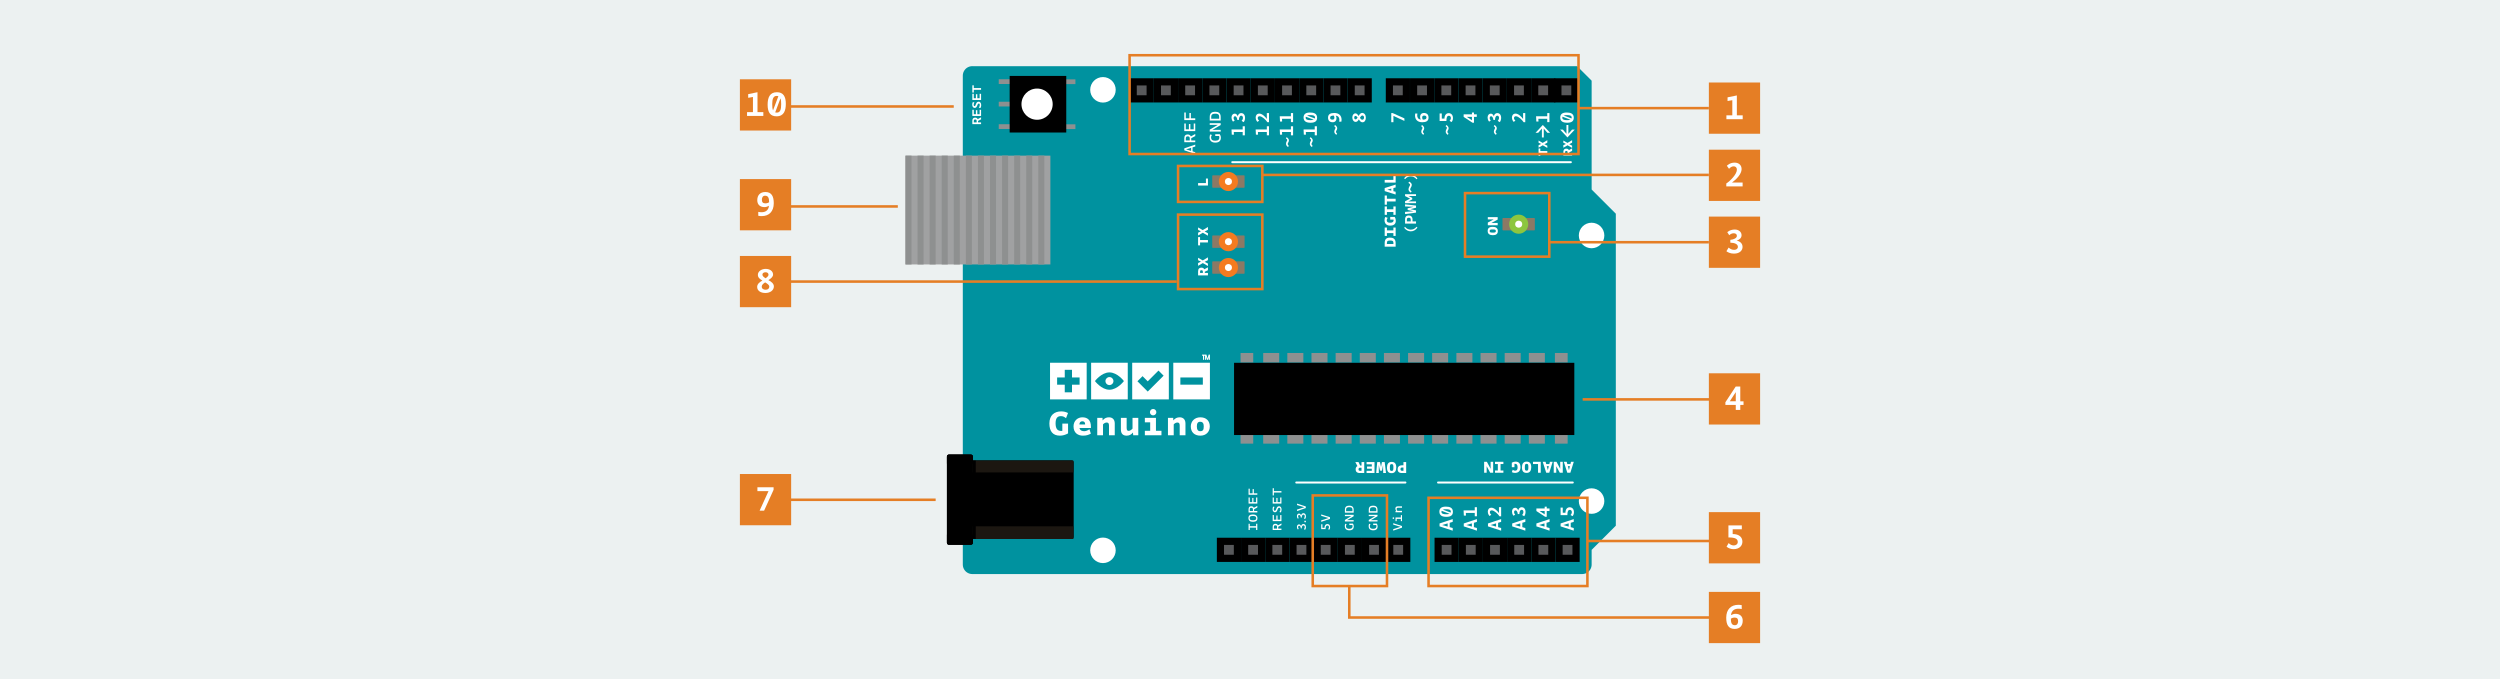 <?xml version="1.0" encoding="utf-8"?>
<!-- Generator: Adobe Illustrator 17.1.0, SVG Export Plug-In . SVG Version: 6.00 Build 0)  -->
<!DOCTYPE svg PUBLIC "-//W3C//DTD SVG 1.1//EN" "http://www.w3.org/Graphics/SVG/1.1/DTD/svg11.dtd">
<svg version="1.1" id="Layer_1" xmlns="http://www.w3.org/2000/svg" xmlns:xlink="http://www.w3.org/1999/xlink" x="0px" y="0px"
	 width="920px" height="250px" viewBox="0 0 920 250" enable-background="new 0 0 920 250" xml:space="preserve">
<rect x="-5.917" y="-14" fill="#ECF1F1" width="934.667" height="278.333"/>
<g id="SMD_tiny_7">
</g>
<g>
	<g>
		<g>
			<g>
				<g>
					<polygon fill="#00929F" points="354.311,27.849 354.311,207.746 354.327,208.095 354.383,208.433 354.46,208.761 
						354.575,209.091 354.728,209.402 354.898,209.697 355.105,209.972 355.335,210.231 355.593,210.463 355.867,210.666 
						356.16,210.837 356.474,210.986 356.802,211.103 357.13,211.183 357.468,211.236 357.815,211.252 582.216,211.252 
						582.563,211.236 582.9,211.183 583.233,211.103 583.563,210.986 583.874,210.837 584.165,210.666 584.442,210.463 
						584.701,210.231 584.932,209.972 585.137,209.697 585.305,209.402 585.454,209.091 585.571,208.761 585.651,208.433 
						585.707,208.095 585.724,207.746 585.724,202.353 594.623,193.453 594.623,78.643 585.724,69.744 585.724,29.691 
						580.383,24.352 357.815,24.352 357.815,24.343 357.468,24.361 357.13,24.416 356.802,24.495 356.474,24.612 356.16,24.763 
						355.867,24.93 355.593,25.136 355.335,25.367 355.105,25.624 354.898,25.9 354.728,26.194 354.575,26.506 354.46,26.835 
						354.383,27.166 354.327,27.505 					"/>
				</g>
				<g>
					<defs>
						<rect id="SVGID_1_" x="446.753" y="65.137" width="10.751" height="4.133"/>
					</defs>
					<clipPath id="SVGID_2_">
						<use xlink:href="#SVGID_1_"  overflow="visible"/>
					</clipPath>
				</g>
				<g>
					<defs>
						<rect id="SVGID_3_" x="446.753" y="96.476" width="10.751" height="4.133"/>
					</defs>
					<clipPath id="SVGID_4_">
						<use xlink:href="#SVGID_3_"  overflow="visible"/>
					</clipPath>
				</g>
				<g>
					<defs>
						<rect id="SVGID_5_" x="571.993" y="28.802" width="8.899" height="8.899"/>
					</defs>
					<clipPath id="SVGID_6_">
						<use xlink:href="#SVGID_5_"  overflow="visible"/>
					</clipPath>
					<g clip-path="url(#SVGID_6_)">
						<rect x="571.993" y="28.803" width="8.899" height="8.899"/>
					</g>
					<g clip-path="url(#SVGID_6_)">
						<polygon fill="#58595B" points="578.234,31.438 577.38,31.438 577.38,31.445 575.482,31.445 575.482,31.438 574.625,31.438 
							574.625,31.445 574.625,32.302 574.625,34.201 574.625,35.048 574.625,35.057 578.234,35.057 578.234,35.048 						"/>
					</g>
				</g>
				<g>
					<defs>
						<rect id="SVGID_7_" x="563.456" y="28.802" width="8.899" height="8.899"/>
					</defs>
					<clipPath id="SVGID_8_">
						<use xlink:href="#SVGID_7_"  overflow="visible"/>
					</clipPath>
					<g clip-path="url(#SVGID_8_)">
						<rect x="563.456" y="28.803" width="8.899" height="8.899"/>
					</g>
					<g clip-path="url(#SVGID_8_)">
						<polygon fill="#58595B" points="569.7,31.438 568.843,31.438 568.843,31.445 566.945,31.445 566.945,31.438 566.09,31.438 
							566.09,31.445 566.09,32.302 566.09,34.201 566.09,35.048 566.09,35.057 569.7,35.057 569.7,35.048 						"/>
					</g>
				</g>
				<g>
					<defs>
						<rect id="SVGID_9_" x="554.539" y="28.802" width="8.899" height="8.899"/>
					</defs>
					<clipPath id="SVGID_10_">
						<use xlink:href="#SVGID_9_"  overflow="visible"/>
					</clipPath>
					<g clip-path="url(#SVGID_10_)">
						<rect x="554.539" y="28.803" width="8.899" height="8.899"/>
					</g>
					<g clip-path="url(#SVGID_10_)">
						<polygon fill="#58595B" points="560.783,31.438 559.926,31.438 559.926,31.445 558.031,31.445 558.031,31.438 557.173,31.438 
							557.173,31.445 557.173,32.302 557.173,34.201 557.173,35.048 557.173,35.057 560.783,35.057 560.783,35.048 						"/>
					</g>
				</g>
				<g>
					<defs>
						<rect id="SVGID_11_" x="545.631" y="28.802" width="8.899" height="8.899"/>
					</defs>
					<clipPath id="SVGID_12_">
						<use xlink:href="#SVGID_11_"  overflow="visible"/>
					</clipPath>
					<g clip-path="url(#SVGID_12_)">
						<rect x="545.631" y="28.803" width="8.897" height="8.899"/>
					</g>
					<g clip-path="url(#SVGID_12_)">
						<polygon fill="#58595B" points="551.873,31.438 551.018,31.438 551.018,31.445 549.12,31.445 549.12,31.438 548.263,31.438 
							548.263,31.445 548.263,32.302 548.263,34.201 548.263,35.048 548.263,35.057 551.873,35.057 551.873,35.048 						"/>
					</g>
				</g>
				<g>
					<defs>
						<rect id="SVGID_13_" x="536.713" y="28.802" width="8.899" height="8.899"/>
					</defs>
					<clipPath id="SVGID_14_">
						<use xlink:href="#SVGID_13_"  overflow="visible"/>
					</clipPath>
					<g clip-path="url(#SVGID_14_)">
						<rect x="536.713" y="28.803" width="8.899" height="8.899"/>
					</g>
					<g clip-path="url(#SVGID_14_)">
						<polygon fill="#58595B" points="542.956,31.438 542.099,31.438 542.099,31.445 540.204,31.445 540.204,31.438 539.347,31.438 
							539.347,31.445 539.347,32.302 539.347,34.201 539.347,35.048 539.347,35.057 542.956,35.057 542.956,35.048 						"/>
					</g>
				</g>
				<g>
					<defs>
						<rect id="SVGID_15_" x="527.802" y="28.802" width="8.899" height="8.899"/>
					</defs>
					<clipPath id="SVGID_16_">
						<use xlink:href="#SVGID_15_"  overflow="visible"/>
					</clipPath>
					<g clip-path="url(#SVGID_16_)">
						<rect x="527.8" y="28.803" width="8.899" height="8.899"/>
					</g>
					<g clip-path="url(#SVGID_16_)">
						<polygon fill="#58595B" points="534.044,31.438 533.189,31.438 533.189,31.445 531.291,31.445 531.291,31.438 530.434,31.438 
							530.434,31.445 530.434,32.302 530.434,34.201 530.434,35.048 530.434,35.057 534.044,35.057 534.044,35.048 						"/>
					</g>
				</g>
				<g>
					<defs>
						<rect id="SVGID_17_" x="518.886" y="28.802" width="8.899" height="8.899"/>
					</defs>
					<clipPath id="SVGID_18_">
						<use xlink:href="#SVGID_17_"  overflow="visible"/>
					</clipPath>
					<g clip-path="url(#SVGID_18_)">
						<rect x="518.886" y="28.803" width="8.897" height="8.899"/>
					</g>
					<g clip-path="url(#SVGID_18_)">
						<polygon fill="#58595B" points="525.127,31.438 524.272,31.438 524.272,31.445 522.375,31.445 522.375,31.438 521.518,31.438 
							521.518,31.445 521.518,32.302 521.518,34.201 521.518,35.048 521.518,35.057 525.127,35.057 525.127,35.048 						"/>
					</g>
				</g>
				<g>
					<defs>
						<rect id="SVGID_19_" x="509.973" y="28.802" width="8.899" height="8.899"/>
					</defs>
					<clipPath id="SVGID_20_">
						<use xlink:href="#SVGID_19_"  overflow="visible"/>
					</clipPath>
					<g clip-path="url(#SVGID_20_)">
						<rect x="509.973" y="28.803" width="8.899" height="8.899"/>
					</g>
					<g clip-path="url(#SVGID_20_)">
						<polygon fill="#58595B" points="516.215,31.438 515.36,31.438 515.36,31.445 513.462,31.445 513.462,31.438 512.607,31.438 
							512.607,31.445 512.607,32.302 512.607,34.201 512.607,35.048 512.607,35.057 516.215,35.057 516.215,35.048 						"/>
					</g>
				</g>
				<g>
					<defs>
						<rect id="SVGID_21_" x="495.918" y="28.802" width="8.902" height="8.899"/>
					</defs>
					<clipPath id="SVGID_22_">
						<use xlink:href="#SVGID_21_"  overflow="visible"/>
					</clipPath>
					<g clip-path="url(#SVGID_22_)">
						<rect x="495.918" y="28.803" width="8.899" height="8.899"/>
					</g>
					<g clip-path="url(#SVGID_22_)">
						<polygon fill="#58595B" points="502.162,31.438 501.307,31.438 501.307,31.445 499.409,31.445 499.409,31.438 498.552,31.438 
							498.552,31.445 498.552,32.302 498.552,34.201 498.552,35.048 498.552,35.057 502.162,35.057 502.162,35.048 						"/>
					</g>
				</g>
				<g>
					<defs>
						<rect id="SVGID_23_" x="487.008" y="28.802" width="8.899" height="8.899"/>
					</defs>
					<clipPath id="SVGID_24_">
						<use xlink:href="#SVGID_23_"  overflow="visible"/>
					</clipPath>
					<g clip-path="url(#SVGID_24_)">
						<rect x="487.008" y="28.803" width="8.899" height="8.899"/>
					</g>
					<g clip-path="url(#SVGID_24_)">
						<polygon fill="#58595B" points="493.252,31.438 492.397,31.438 492.397,31.445 490.499,31.445 490.499,31.438 489.642,31.438 
							489.642,31.445 489.642,32.302 489.642,34.201 489.642,35.048 489.642,35.057 493.252,35.057 493.252,35.048 						"/>
					</g>
				</g>
				<g>
					<defs>
						<rect id="SVGID_25_" x="478.096" y="28.802" width="8.899" height="8.899"/>
					</defs>
					<clipPath id="SVGID_26_">
						<use xlink:href="#SVGID_25_"  overflow="visible"/>
					</clipPath>
					<g clip-path="url(#SVGID_26_)">
						<rect x="478.096" y="28.803" width="8.899" height="8.899"/>
					</g>
					<g clip-path="url(#SVGID_26_)">
						<polygon fill="#58595B" points="484.34,31.438 483.482,31.438 483.482,31.445 481.585,31.445 481.585,31.438 480.73,31.438 
							480.73,31.445 480.73,32.302 480.73,34.201 480.73,35.048 480.73,35.057 484.34,35.057 484.34,35.048 						"/>
					</g>
				</g>
				<g>
					<defs>
						<rect id="SVGID_27_" x="469.18" y="28.802" width="8.899" height="8.899"/>
					</defs>
					<clipPath id="SVGID_28_">
						<use xlink:href="#SVGID_27_"  overflow="visible"/>
					</clipPath>
					<g clip-path="url(#SVGID_28_)">
						<rect x="469.179" y="28.803" width="8.899" height="8.899"/>
					</g>
					<g clip-path="url(#SVGID_28_)">
						<polygon fill="#58595B" points="475.423,31.438 474.567,31.438 474.567,31.445 472.67,31.445 472.67,31.438 471.813,31.438 
							471.813,31.445 471.813,32.302 471.813,34.201 471.813,35.048 471.813,35.057 475.423,35.057 475.423,35.048 						"/>
					</g>
				</g>
				<g>
					<defs>
						<rect id="SVGID_29_" x="460.269" y="28.802" width="8.9" height="8.899"/>
					</defs>
					<clipPath id="SVGID_30_">
						<use xlink:href="#SVGID_29_"  overflow="visible"/>
					</clipPath>
					<g clip-path="url(#SVGID_30_)">
						<rect x="460.269" y="28.803" width="8.899" height="8.899"/>
					</g>
					<g clip-path="url(#SVGID_30_)">
						<polygon fill="#58595B" points="466.513,31.438 465.657,31.438 465.657,31.445 463.759,31.445 463.759,31.438 462.902,31.438 
							462.902,31.445 462.902,32.302 462.902,34.201 462.902,35.048 462.902,35.057 466.513,35.057 466.513,35.048 						"/>
					</g>
				</g>
				<g>
					<defs>
						<rect id="SVGID_31_" x="451.355" y="28.802" width="8.899" height="8.899"/>
					</defs>
					<clipPath id="SVGID_32_">
						<use xlink:href="#SVGID_31_"  overflow="visible"/>
					</clipPath>
					<g clip-path="url(#SVGID_32_)">
						<rect x="451.354" y="28.803" width="8.899" height="8.899"/>
					</g>
					<g clip-path="url(#SVGID_32_)">
						<polygon fill="#58595B" points="457.598,31.438 456.742,31.438 456.742,31.445 454.844,31.445 454.844,31.438 453.988,31.438 
							453.988,31.445 453.988,32.302 453.988,34.201 453.988,35.048 453.988,35.057 457.598,35.057 457.598,35.048 						"/>
					</g>
				</g>
				<g>
					<defs>
						<rect id="SVGID_33_" x="442.443" y="28.802" width="8.9" height="8.899"/>
					</defs>
					<clipPath id="SVGID_34_">
						<use xlink:href="#SVGID_33_"  overflow="visible"/>
					</clipPath>
					<g clip-path="url(#SVGID_34_)">
						<rect x="442.443" y="28.803" width="8.899" height="8.899"/>
					</g>
					<g clip-path="url(#SVGID_34_)">
						<polygon fill="#58595B" points="448.685,31.438 447.83,31.438 447.83,31.445 445.932,31.445 445.932,31.438 445.075,31.438 
							445.075,31.445 445.075,32.302 445.075,34.201 445.075,35.048 445.075,35.057 448.685,35.057 448.685,35.048 						"/>
					</g>
				</g>
				<g>
					<defs>
						<rect id="SVGID_35_" x="433.528" y="28.802" width="8.899" height="8.899"/>
					</defs>
					<clipPath id="SVGID_36_">
						<use xlink:href="#SVGID_35_"  overflow="visible"/>
					</clipPath>
					<g clip-path="url(#SVGID_36_)">
						<rect x="433.528" y="28.803" width="8.899" height="8.899"/>
					</g>
					<g clip-path="url(#SVGID_36_)">
						<polygon fill="#58595B" points="439.771,31.438 438.915,31.438 438.915,31.445 437.018,31.445 437.018,31.438 436.161,31.438 
							436.161,31.445 436.161,32.302 436.161,34.201 436.161,35.048 436.161,35.057 439.771,35.057 439.771,35.048 						"/>
					</g>
				</g>
				<g>
					<defs>
						<rect id="SVGID_37_" x="424.618" y="28.802" width="8.899" height="8.899"/>
					</defs>
					<clipPath id="SVGID_38_">
						<use xlink:href="#SVGID_37_"  overflow="visible"/>
					</clipPath>
					<g clip-path="url(#SVGID_38_)">
						<rect x="424.617" y="28.803" width="8.899" height="8.899"/>
					</g>
					<g clip-path="url(#SVGID_38_)">
						<polygon fill="#58595B" points="430.86,31.438 430.005,31.438 430.005,31.445 428.107,31.445 428.107,31.438 427.251,31.438 
							427.251,31.445 427.251,32.302 427.251,34.201 427.251,35.048 427.251,35.057 430.86,35.057 430.86,35.048 						"/>
					</g>
				</g>
				<g>
					<defs>
						<rect id="SVGID_39_" x="415.701" y="28.802" width="8.899" height="8.899"/>
					</defs>
					<clipPath id="SVGID_40_">
						<use xlink:href="#SVGID_39_"  overflow="visible"/>
					</clipPath>
					<g clip-path="url(#SVGID_40_)">
						<rect x="415.701" y="28.803" width="8.899" height="8.899"/>
					</g>
					<g clip-path="url(#SVGID_40_)">
						<polygon fill="#58595B" points="421.944,31.438 421.088,31.438 421.088,31.445 419.191,31.445 419.191,31.438 418.334,31.438 
							418.334,31.445 418.334,32.302 418.334,34.201 418.334,35.048 418.334,35.057 421.944,35.057 421.944,35.048 						"/>
					</g>
				</g>
				<g>
					<defs>
						<rect id="SVGID_41_" x="572.418" y="197.893" width="8.899" height="8.899"/>
					</defs>
					<clipPath id="SVGID_42_">
						<use xlink:href="#SVGID_41_"  overflow="visible"/>
					</clipPath>
					<g clip-path="url(#SVGID_42_)">
						<rect x="572.418" y="197.894" width="8.897" height="8.899"/>
					</g>
					<g clip-path="url(#SVGID_42_)">
						<polygon fill="#58595B" points="578.66,200.53 577.805,200.53 577.805,200.536 575.907,200.536 575.907,200.53 575.05,200.53 
							575.05,200.536 575.05,201.393 575.05,203.291 575.05,204.138 575.05,204.149 578.66,204.149 578.66,204.138 						"/>
					</g>
				</g>
				<g>
					<defs>
						<rect id="SVGID_43_" x="563.517" y="197.893" width="8.899" height="8.899"/>
					</defs>
					<clipPath id="SVGID_44_">
						<use xlink:href="#SVGID_43_"  overflow="visible"/>
					</clipPath>
					<g clip-path="url(#SVGID_44_)">
						<rect x="563.517" y="197.894" width="8.899" height="8.899"/>
					</g>
					<g clip-path="url(#SVGID_44_)">
						<polygon fill="#58595B" points="569.758,200.53 568.903,200.53 568.903,200.536 567.005,200.536 567.005,200.53 
							566.151,200.53 566.151,200.536 566.151,201.393 566.151,203.291 566.151,204.138 566.151,204.149 569.758,204.149 
							569.758,204.138 						"/>
					</g>
				</g>
				<g>
					<defs>
						<rect id="SVGID_45_" x="554.611" y="197.893" width="8.899" height="8.899"/>
					</defs>
					<clipPath id="SVGID_46_">
						<use xlink:href="#SVGID_45_"  overflow="visible"/>
					</clipPath>
					<g clip-path="url(#SVGID_46_)">
						<rect x="554.611" y="197.894" width="8.899" height="8.899"/>
					</g>
					<g clip-path="url(#SVGID_46_)">
						<polygon fill="#58595B" points="560.855,200.53 559.997,200.53 559.997,200.536 558.102,200.536 558.102,200.53 
							557.245,200.53 557.245,200.536 557.245,201.393 557.245,203.291 557.245,204.138 557.245,204.149 560.855,204.149 
							560.855,204.138 						"/>
					</g>
				</g>
				<g>
					<defs>
						<rect id="SVGID_47_" x="545.714" y="197.893" width="8.899" height="8.899"/>
					</defs>
					<clipPath id="SVGID_48_">
						<use xlink:href="#SVGID_47_"  overflow="visible"/>
					</clipPath>
					<g clip-path="url(#SVGID_48_)">
						<rect x="545.713" y="197.894" width="8.897" height="8.899"/>
					</g>
					<g clip-path="url(#SVGID_48_)">
						<polygon fill="#58595B" points="551.955,200.53 551.1,200.53 551.1,200.536 549.202,200.536 549.202,200.53 548.345,200.53 
							548.345,200.536 548.345,201.393 548.345,203.291 548.345,204.138 548.345,204.149 551.955,204.149 551.955,204.138 						"/>
					</g>
				</g>
				<g>
					<defs>
						<rect id="SVGID_49_" x="536.812" y="197.893" width="8.899" height="8.899"/>
					</defs>
					<clipPath id="SVGID_50_">
						<use xlink:href="#SVGID_49_"  overflow="visible"/>
					</clipPath>
					<g clip-path="url(#SVGID_50_)">
						<rect x="536.812" y="197.894" width="8.899" height="8.899"/>
					</g>
					<g clip-path="url(#SVGID_50_)">
						<polygon fill="#58595B" points="543.056,200.53 542.199,200.53 542.199,200.536 540.301,200.536 540.301,200.53 
							539.446,200.53 539.446,200.536 539.446,201.393 539.446,203.291 539.446,204.138 539.446,204.149 543.056,204.149 
							543.056,204.138 						"/>
					</g>
				</g>
				<g>
					<defs>
						<rect id="SVGID_51_" x="527.913" y="197.893" width="8.899" height="8.899"/>
					</defs>
					<clipPath id="SVGID_52_">
						<use xlink:href="#SVGID_51_"  overflow="visible"/>
					</clipPath>
					<g clip-path="url(#SVGID_52_)">
						<rect x="527.913" y="197.894" width="8.899" height="8.899"/>
					</g>
					<g clip-path="url(#SVGID_52_)">
						<polygon fill="#58595B" points="534.154,200.53 533.299,200.53 533.299,200.536 531.401,200.536 531.401,200.53 
							530.547,200.53 530.547,200.536 530.547,201.393 530.547,203.291 530.547,204.138 530.547,204.149 534.154,204.149 
							534.154,204.138 						"/>
					</g>
				</g>
				<g>
					<defs>
						<rect id="SVGID_53_" x="510.107" y="197.893" width="8.899" height="8.899"/>
					</defs>
					<clipPath id="SVGID_54_">
						<use xlink:href="#SVGID_53_"  overflow="visible"/>
					</clipPath>
					<g clip-path="url(#SVGID_54_)">
						<rect x="510.105" y="197.894" width="8.899" height="8.899"/>
					</g>
					<g clip-path="url(#SVGID_54_)">
						<polygon fill="#58595B" points="516.349,200.53 515.494,200.53 515.494,200.536 513.596,200.536 513.596,200.53 
							512.739,200.53 512.739,200.536 512.739,201.393 512.739,203.291 512.739,204.138 512.739,204.149 516.349,204.149 
							516.349,204.138 						"/>
					</g>
				</g>
				<g>
					<defs>
						<rect id="SVGID_55_" x="501.204" y="197.893" width="8.902" height="8.899"/>
					</defs>
					<clipPath id="SVGID_56_">
						<use xlink:href="#SVGID_55_"  overflow="visible"/>
					</clipPath>
					<g clip-path="url(#SVGID_56_)">
						<rect x="501.204" y="197.894" width="8.899" height="8.899"/>
					</g>
					<g clip-path="url(#SVGID_56_)">
						<polygon fill="#58595B" points="507.447,200.53 506.592,200.53 506.592,200.536 504.695,200.536 504.695,200.53 
							503.838,200.53 503.838,200.536 503.838,201.393 503.838,203.291 503.838,204.138 503.838,204.149 507.447,204.149 
							507.447,204.138 						"/>
					</g>
				</g>
				<g>
					<defs>
						<rect id="SVGID_57_" x="492.308" y="197.893" width="8.899" height="8.899"/>
					</defs>
					<clipPath id="SVGID_58_">
						<use xlink:href="#SVGID_57_"  overflow="visible"/>
					</clipPath>
					<g clip-path="url(#SVGID_58_)">
						<rect x="492.306" y="197.894" width="8.899" height="8.899"/>
					</g>
					<g clip-path="url(#SVGID_58_)">
						<polygon fill="#58595B" points="498.55,200.53 497.695,200.53 497.695,200.536 495.797,200.536 495.797,200.53 494.94,200.53 
							494.94,200.536 494.94,201.393 494.94,203.291 494.94,204.138 494.94,204.149 498.55,204.149 498.55,204.138 						"/>
					</g>
				</g>
				<g>
					<defs>
						<rect id="SVGID_59_" x="483.407" y="197.893" width="8.902" height="8.899"/>
					</defs>
					<clipPath id="SVGID_60_">
						<use xlink:href="#SVGID_59_"  overflow="visible"/>
					</clipPath>
					<g clip-path="url(#SVGID_60_)">
						<rect x="483.407" y="197.894" width="8.899" height="8.899"/>
					</g>
					<g clip-path="url(#SVGID_60_)">
						<polygon fill="#58595B" points="489.651,200.53 488.796,200.53 488.796,200.536 486.898,200.536 486.898,200.53 
							486.041,200.53 486.041,200.536 486.041,201.393 486.041,203.291 486.041,204.138 486.041,204.149 489.651,204.149 
							489.651,204.138 						"/>
					</g>
				</g>
				<g>
					<defs>
						<rect id="SVGID_61_" x="474.503" y="197.893" width="8.899" height="8.899"/>
					</defs>
					<clipPath id="SVGID_62_">
						<use xlink:href="#SVGID_61_"  overflow="visible"/>
					</clipPath>
					<g clip-path="url(#SVGID_62_)">
						<rect x="474.503" y="197.894" width="8.899" height="8.899"/>
					</g>
					<g clip-path="url(#SVGID_62_)">
						<polygon fill="#58595B" points="480.747,200.53 479.891,200.53 479.891,200.536 477.993,200.536 477.993,200.53 
							477.137,200.53 477.137,200.536 477.137,201.393 477.137,203.291 477.137,204.138 477.137,204.149 480.747,204.149 
							480.747,204.138 						"/>
					</g>
				</g>
				<g>
					<defs>
						<rect id="SVGID_63_" x="465.602" y="197.893" width="8.899" height="8.899"/>
					</defs>
					<clipPath id="SVGID_64_">
						<use xlink:href="#SVGID_63_"  overflow="visible"/>
					</clipPath>
					<g clip-path="url(#SVGID_64_)">
						<rect x="465.602" y="197.894" width="8.899" height="8.899"/>
					</g>
					<g clip-path="url(#SVGID_64_)">
						<polygon fill="#58595B" points="471.844,200.53 470.988,200.53 470.988,200.536 469.091,200.536 469.091,200.53 
							468.235,200.53 468.235,200.536 468.235,201.393 468.235,203.291 468.235,204.138 468.235,204.149 471.844,204.149 
							471.844,204.138 						"/>
					</g>
				</g>
				<g>
					<defs>
						<rect id="SVGID_65_" x="456.701" y="197.893" width="8.899" height="8.899"/>
					</defs>
					<clipPath id="SVGID_66_">
						<use xlink:href="#SVGID_65_"  overflow="visible"/>
					</clipPath>
					<g clip-path="url(#SVGID_66_)">
						<rect x="456.701" y="197.894" width="8.899" height="8.899"/>
					</g>
					<g clip-path="url(#SVGID_66_)">
						<polygon fill="#58595B" points="462.943,200.53 462.088,200.53 462.088,200.536 460.191,200.536 460.191,200.53 
							459.334,200.53 459.334,200.536 459.334,201.393 459.334,203.291 459.334,204.138 459.334,204.149 462.943,204.149 
							462.943,204.138 						"/>
					</g>
				</g>
				<g>
					<defs>
						<rect id="SVGID_67_" x="447.804" y="197.893" width="8.899" height="8.899"/>
					</defs>
					<clipPath id="SVGID_68_">
						<use xlink:href="#SVGID_67_"  overflow="visible"/>
					</clipPath>
					<g clip-path="url(#SVGID_68_)">
						<rect x="447.804" y="197.894" width="8.899" height="8.899"/>
					</g>
					<g clip-path="url(#SVGID_68_)">
						<polygon fill="#58595B" points="454.047,200.53 453.192,200.53 453.192,200.536 451.294,200.536 451.294,200.53 
							450.437,200.53 450.437,200.536 450.437,201.393 450.437,203.291 450.437,204.138 450.437,204.149 454.047,204.149 
							454.047,204.138 						"/>
					</g>
				</g>
				<g>
					<path fill="#FFFFFF" d="M575.309,57.233v-1.299c0-0.894,0.458-1.231,1.077-1.231c0.443,0,0.779,0.179,0.967,0.531l1.181-0.63
						v0.942l-1.023,0.486v0.403h1.023v0.798H575.309z M576.391,55.552c-0.285,0-0.432,0.104-0.432,0.475v0.408h0.913v-0.422
						C576.872,55.735,576.749,55.552,576.391,55.552"/>
				</g>
				<g>
					<polygon fill="#FFFFFF" points="575.309,53.438 576.263,52.983 575.309,52.522 575.309,51.718 576.833,52.591 578.535,51.585 
						578.535,52.502 577.453,53.052 578.535,53.613 578.535,54.432 576.868,53.459 575.309,54.356 					"/>
				</g>
				<g>
					<path fill="#FFFFFF" d="M357.821,45.669v-1.191c0-0.859,0.411-1.186,1.039-1.186c0.44,0,0.765,0.193,0.94,0.554l1.235-0.676
						v0.756l-1.111,0.564v0.542h1.111v0.638H357.821z M358.87,43.969c-0.361,0-0.519,0.149-0.519,0.57v0.492h1.053v-0.509
						C359.404,44.202,359.27,43.969,358.87,43.969"/>
				</g>
				<g>
					<polygon fill="#FFFFFF" points="357.822,40.4 358.351,40.4 358.351,42.036 359.132,42.036 359.132,40.554 359.655,40.554 
						359.655,42.036 360.5,42.036 360.5,40.405 361.035,40.405 361.035,42.674 357.822,42.674 					"/>
				</g>
				<g>
					<path fill="#FFFFFF" d="M358.672,39.727c-0.524,0-0.895-0.529-0.895-1.192c0-0.361,0.075-0.681,0.243-0.982l0.592,0.177
						c-0.182,0.208-0.307,0.475-0.307,0.801c0,0.3,0.094,0.518,0.321,0.518c0.579,0,0.386-1.626,1.509-1.626
						c0.672,0,0.948,0.619,0.948,1.3c0,0.352-0.079,0.742-0.292,1.069l-0.588-0.208c0.222-0.251,0.356-0.562,0.356-0.923
						c0-0.312-0.104-0.555-0.361-0.555C359.518,38.105,359.765,39.727,358.672,39.727"/>
				</g>
				<g>
					<polygon fill="#FFFFFF" points="357.822,34.517 358.351,34.517 358.351,36.151 359.132,36.151 359.132,34.67 359.655,34.67 
						359.655,36.151 360.5,36.151 360.5,34.521 361.035,34.521 361.035,36.789 357.822,36.789 					"/>
				</g>
				<g>
					<polygon fill="#FFFFFF" points="358.351,31.397 358.351,32.41 361.034,32.41 361.034,33.047 358.351,33.047 358.351,34.059 
						357.822,34.059 357.822,31.397 					"/>
				</g>
				<g>
					<path fill="#FFFFFF" d="M509.563,90.783v-1.323c0-1.508,0.715-2.011,1.98-2.011c0.956,0,2.053,0.293,2.053,2.005v1.33H509.563z
						 M510.377,89.782h2.396v-0.379c0-0.825-0.505-0.887-1.188-0.887c-0.786,0-1.209,0.081-1.209,0.975V89.782z"/>
				</g>
				<g>
					<polygon fill="#FFFFFF" points="512.771,86.825 512.771,85.782 510.388,85.782 510.388,86.825 509.563,86.825 509.563,83.736 
						510.388,83.736 510.388,84.785 512.771,84.785 512.771,83.736 513.598,83.736 513.598,86.825 					"/>
				</g>
				<g>
					<path fill="#FFFFFF" d="M511.599,79.828h1.675c0.257,0.473,0.386,0.913,0.386,1.386c0,1.246-0.766,1.811-2.094,1.811
						c-1.408,0-2.058-0.857-2.058-2.018c0-0.422,0.065-0.733,0.272-1.173l0.892,0.341c-0.266,0.337-0.352,0.555-0.352,0.877
						c0,0.583,0.328,0.913,1.235,0.913c0.954,0,1.295-0.355,1.295-0.958c0-0.069,0-0.129-0.011-0.199h-1.241V79.828z"/>
				</g>
				<g>
					<polygon fill="#FFFFFF" points="512.771,79.065 512.771,78.021 510.388,78.021 510.388,79.065 509.563,79.065 509.563,75.974 
						510.388,75.974 510.388,77.023 512.771,77.023 512.771,75.974 513.598,75.974 513.598,79.065 					"/>
				</g>
				<g>
					<polygon fill="#FFFFFF" points="510.377,71.95 510.377,73.141 513.596,73.141 513.596,74.139 510.377,74.139 510.377,75.331 
						509.563,75.331 509.563,71.95 					"/>
				</g>
				<g>
					<path fill="#FFFFFF" d="M513.598,71.592l-4.035-1.264v-1.124l4.035-1.285v1.061l-0.827,0.223v1.16l0.827,0.204V71.592z
						 M510.52,69.806l1.477,0.367V69.41L510.52,69.806z"/>
				</g>
				<g>
					<polygon fill="#FFFFFF" points="509.563,66.198 512.771,66.198 512.771,64.343 513.598,64.343 513.598,67.198 509.563,67.198 
											"/>
				</g>
				<g>
					<path fill="#FFFFFF" d="M517.061,83.496c0.518,0.689,1.328,1.017,2.081,1.017c0.874,0,1.613-0.378,2.133-1.066l0.348,0.323
						c-0.656,0.906-1.507,1.366-2.463,1.366c-0.881,0-1.798-0.447-2.438-1.31L517.061,83.496z"/>
				</g>
				<g>
					<path fill="#FFFFFF" d="M517.064,82.284v-1.521c0-1.078,0.564-1.483,1.354-1.483c0.842,0,1.395,0.541,1.395,1.515v0.69h1.285
						v0.8H517.064z M518.445,80.13c-0.419,0-0.719,0.149-0.719,0.714v0.64h1.421v-0.663C519.147,80.385,518.968,80.13,518.445,80.13
						"/>
				</g>
				<g>
					<polygon fill="#FFFFFF" points="520.216,76.102 517.061,75.971 517.061,75.195 521.097,75.647 521.097,76.447 519.065,76.968 
						521.097,77.423 521.097,78.241 517.061,78.787 517.061,77.969 520.203,77.764 518.011,77.266 518.011,76.659 					"/>
				</g>
				<g>
					<polygon fill="#FFFFFF" points="518.311,72.119 519.702,72.809 519.702,73.38 518.255,74.124 521.097,74.124 521.097,74.769 
						517.061,74.769 517.061,74.061 518.912,73.094 517.061,72.15 517.061,71.462 521.097,71.462 521.097,72.119 					"/>
				</g>
				<g>
					<path fill="#FFFFFF" d="M518.951,69.677c0,0.254,0.164,0.486,0.535,0.752l-0.326,0.44c-0.702-0.44-0.827-0.827-0.827-1.231
						c0-0.693,0.581-1.267,0.581-1.631c0-0.275-0.179-0.424-0.635-0.707l0.328-0.456c0.775,0.447,0.933,0.857,0.933,1.228
						C519.54,68.754,518.951,69.141,518.951,69.677"/>
				</g>
				<g>
					<path fill="#FFFFFF" d="M516.722,65.6c0.639-0.863,1.557-1.311,2.438-1.311c0.956,0,1.807,0.46,2.463,1.367l-0.348,0.323
						c-0.518-0.69-1.259-1.068-2.135-1.068c-0.749,0-1.561,0.328-2.079,1.018L516.722,65.6z"/>
				</g>
				<g>
					<path fill="#FFFFFF" d="M579.154,169.941l-1.265,4.031h-1.124l-1.285-4.031h1.061l0.223,0.825h1.16l0.204-0.825H579.154z
						 M577.368,173.017l0.366-1.477h-0.763L577.368,173.017z"/>
				</g>
				<g>
					<polygon fill="#FFFFFF" points="574.156,169.939 575.1,169.939 575.1,173.972 574.014,173.972 572.704,171.554 
						572.704,173.972 571.773,173.972 571.773,169.939 572.785,169.939 574.163,172.521 					"/>
				</g>
				<g>
					<path fill="#FFFFFF" d="M571.392,169.941l-1.265,4.031h-1.124l-1.283-4.031h1.06l0.223,0.825h1.162l0.204-0.825H571.392z
						 M569.605,173.017l0.366-1.477h-0.762L569.605,173.017z"/>
				</g>
				<g>
					<polygon fill="#FFFFFF" points="565.998,173.972 565.998,170.766 564.143,170.766 564.143,169.939 566.998,169.939 
						566.998,173.972 					"/>
				</g>
				<g>
					<path fill="#FFFFFF" d="M560.082,171.955c0-1.166,0.429-2.079,1.725-2.079c1.16,0,1.694,0.702,1.694,2.036
						c0,1.218-0.465,2.118-1.687,2.118C560.665,174.03,560.082,173.497,560.082,171.955 M561.143,171.955
						c0,0.989,0.08,1.261,0.67,1.261c0.533,0,0.626-0.315,0.626-1.304c0-0.814-0.055-1.222-0.633-1.222
						C561.223,170.69,561.143,171.027,561.143,171.955"/>
				</g>
				<g>
					<path fill="#FFFFFF" d="M556.342,171.936v-1.675c0.473-0.253,0.913-0.384,1.385-0.384c1.247,0,1.812,0.764,1.812,2.092
						c0,1.41-0.857,2.062-2.018,2.062c-0.423,0-0.733-0.069-1.173-0.274l0.341-0.894c0.337,0.268,0.554,0.354,0.875,0.354
						c0.584,0,0.913-0.328,0.913-1.237c0-0.952-0.354-1.295-0.956-1.295c-0.069,0-0.13,0-0.199,0.011v1.241H556.342z"/>
				</g>
				<g>
					<polygon fill="#FFFFFF" points="553.248,170.766 552.206,170.766 552.206,173.149 553.248,173.149 553.248,173.972 
						550.158,173.972 550.158,173.149 551.208,173.149 551.208,170.766 550.158,170.766 550.158,169.939 553.248,169.939 					"/>
				</g>
				<g>
					<polygon fill="#FFFFFF" points="548.542,169.939 549.485,169.939 549.485,173.972 548.399,173.972 547.089,171.554 
						547.089,173.972 546.158,173.972 546.158,169.939 547.171,169.939 548.548,172.521 					"/>
				</g>
				<g>
					<polygon fill="#FFFFFF" points="566.837,54.639 566.837,55.592 569.415,55.592 569.415,56.39 566.837,56.39 566.837,57.344 
						566.189,57.344 566.189,54.639 					"/>
				</g>
				<g>
					<polygon fill="#FFFFFF" points="566.189,53.438 567.142,52.983 566.189,52.522 566.189,51.718 567.712,52.591 569.413,51.585 
						569.413,52.502 568.331,53.052 569.413,53.613 569.413,54.432 567.746,53.459 566.189,54.356 					"/>
				</g>
				<g>
					<path fill="#FFFFFF" d="M549.332,83.481c1.049,0,1.87,0.384,1.87,1.551c0,1.045-0.63,1.524-1.831,1.524
						c-1.095,0-1.904-0.419-1.904-1.519C547.467,84.006,547.948,83.481,549.332,83.481 M549.332,84.435
						c-0.887,0-1.133,0.073-1.133,0.602c0,0.481,0.285,0.563,1.172,0.563c0.73,0,1.099-0.05,1.099-0.569
						C550.47,84.509,550.17,84.435,549.332,84.435"/>
				</g>
				<g>
					<polygon fill="#FFFFFF" points="551.146,82.037 551.146,82.886 547.516,82.886 547.516,81.908 549.695,80.73 547.516,80.73 
						547.516,79.893 551.146,79.893 551.146,80.803 548.825,82.043 					"/>
				</g>
				<g>
					<path fill="#FFFFFF" d="M557.845,42.782c-0.423,0-0.695,0.245-0.695,0.67c0,0.35,0.218,0.707,0.516,0.953l-0.626,0.447
						c-0.104-0.088-0.654-0.663-0.654-1.594c0-0.871,0.514-1.452,1.347-1.452c0.985,0,2.118,1.064,2.764,1.982v-2.191h0.799v3.375
						h-0.596C560.155,44.122,558.769,42.782,557.845,42.782"/>
				</g>
				<g>
					<path fill="#FFFFFF" d="M549.723,42.832c0.156-0.737,0.611-1.221,1.311-1.221c0.633,0,1.386,0.477,1.386,1.789
						c0,0.759-0.311,1.333-0.501,1.55l-0.749-0.463c0.253-0.289,0.469-0.648,0.469-1.14c0-0.41-0.201-0.775-0.62-0.775
						c-0.589,0-0.842,0.693-0.864,1.565h-0.589c-0.05-0.723-0.371-1.356-0.825-1.356c-0.369,0-0.531,0.289-0.531,0.654
						c0,0.404,0.194,0.71,0.404,0.924l-0.626,0.404c0,0-0.553-0.553-0.553-1.549c0-0.828,0.507-1.402,1.179-1.402
						C549.164,41.812,549.559,42.229,549.723,42.832"/>
				</g>
				<g>
					<path fill="#FFFFFF" d="M543.459,42.082v0.929h-1.03v2.145h-0.559l-3.247-2.129v-0.946h3.055v-0.671h0.751v0.671H543.459z
						 M541.67,43.012h-1.891l1.891,1.238V43.012z"/>
				</g>
				<g>
					<path fill="#FFFFFF" d="M531.568,43.654c0.015-1.394,0.687-2.012,1.593-2.012c0.775,0,1.535,0.572,1.535,1.825
						c0,0.537-0.177,1.05-0.514,1.451l-0.743-0.431c0.326-0.32,0.49-0.702,0.49-1.058c0-0.41-0.246-0.827-0.708-0.827
						c-0.654,0-0.946,0.514-0.946,1.93h-2.496V41.76h0.799v1.893H531.568z"/>
				</g>
				<g>
					<path fill="#FFFFFF" d="M525.708,43.25c0,1.289-0.894,1.736-2.319,1.736c-1.719,0-2.664-0.989-2.664-2.496
						c0-0.222,0.022-0.462,0.065-0.708h0.814c-0.054,0.231-0.073,0.456-0.073,0.679c0,0.767,0.341,1.43,1.323,1.543
						c-0.155-0.291-0.268-0.617-0.268-0.939c0-0.894,0.499-1.49,1.425-1.49C525.037,41.575,525.708,42.162,525.708,43.25
						 M523.361,43.265c0,0.382,0.158,0.663,0.233,0.76c0.818,0,1.345-0.149,1.345-0.834c0-0.498-0.417-0.663-0.831-0.663
						C523.569,42.528,523.361,42.775,523.361,43.265"/>
				</g>
				<g>
					<path fill="#FFFFFF" d="M534.599,195.288l-4.845-1.587v-1.067l4.845-1.608v1.023l-1.112,0.335v1.608l1.112,0.314V195.288z
						 M530.693,193.209l2.042,0.575v-1.178L530.693,193.209z"/>
				</g>
				<g>
					<path fill="#FFFFFF" d="M532.073,186.437c1.349,0,2.599,0.35,2.599,1.914c0,1.244-0.743,1.848-2.399,1.848
						c-1.52,0-2.584-0.468-2.584-1.923C529.689,186.965,530.577,186.437,532.073,186.437 M533.444,189.08l-2.928-1.1
						c-0.037,0.104-0.06,0.221-0.06,0.364c0,0.722,0.738,0.9,1.669,0.9C532.669,189.245,533.122,189.224,533.444,189.08
						 M532.148,187.398c-0.456,0-0.872,0.022-1.187,0.149l2.902,1.087c0.028-0.089,0.043-0.2,0.043-0.329
						C533.906,187.54,533.176,187.398,532.148,187.398"/>
				</g>
				<g>
					<path fill="#FFFFFF" d="M543.507,195.288l-4.843-1.587v-1.067l4.843-1.608v1.023l-1.11,0.335v1.608l1.11,0.314V195.288z
						 M539.603,193.209l2.042,0.575v-1.178L539.603,193.209z"/>
				</g>
				<g>
					<polygon fill="#FFFFFF" points="542.71,189.984 542.71,188.762 539.433,188.762 539.478,189.745 538.695,189.745 
						538.599,187.823 542.71,187.823 542.71,186.652 543.507,186.652 543.507,189.984 					"/>
				</g>
				<g>
					<path fill="#FFFFFF" d="M552.417,195.288l-4.845-1.587v-1.067l4.845-1.608v1.023l-1.112,0.335v1.608l1.112,0.314V195.288z
						 M548.511,193.209l2.04,0.575v-1.178L548.511,193.209z"/>
				</g>
				<g>
					<path fill="#FFFFFF" d="M548.967,187.816c-0.425,0-0.695,0.246-0.695,0.669c0,0.35,0.216,0.71,0.516,0.954l-0.624,0.448
						c-0.108-0.089-0.659-0.663-0.659-1.595c0-0.872,0.514-1.454,1.349-1.454c0.982,0,2.116,1.067,2.764,1.983v-2.19h0.799v3.375
						h-0.596C551.277,189.156,549.891,187.816,548.967,187.816"/>
				</g>
				<g>
					<path fill="#FFFFFF" d="M561.323,195.288l-4.843-1.587v-1.067l4.843-1.608v1.023l-1.11,0.335v1.608l1.11,0.314V195.288z
						 M557.419,193.209l2.042,0.575v-1.178L557.419,193.209z"/>
				</g>
				<g>
					<path fill="#FFFFFF" d="M558.702,187.866c0.155-0.737,0.611-1.221,1.31-1.221c0.633,0,1.386,0.477,1.386,1.789
						c0,0.761-0.311,1.333-0.501,1.55l-0.749-0.464c0.253-0.289,0.468-0.648,0.468-1.139c0-0.408-0.201-0.775-0.62-0.775
						c-0.589,0-0.842,0.693-0.864,1.565h-0.589c-0.052-0.722-0.371-1.355-0.827-1.355c-0.367,0-0.529,0.289-0.529,0.654
						c0,0.403,0.194,0.709,0.404,0.925l-0.626,0.404c0,0-0.553-0.554-0.553-1.55c0-0.829,0.507-1.401,1.179-1.401
						C558.143,186.848,558.538,187.263,558.702,187.866"/>
				</g>
				<g>
					<path fill="#FFFFFF" d="M570.235,195.288l-4.845-1.587v-1.067l4.845-1.608v1.023l-1.11,0.335v1.608l1.11,0.314V195.288z
						 M566.332,193.209l2.038,0.575v-1.178L566.332,193.209z"/>
				</g>
				<g>
					<path fill="#FFFFFF" d="M570.227,187.116v0.929h-1.028v2.146h-0.559l-3.249-2.129v-0.947h3.055v-0.671h0.754v0.671H570.227z
						 M568.439,188.045h-1.893l1.893,1.239V188.045z"/>
				</g>
				<g>
					<path fill="#FFFFFF" d="M579.141,195.288l-4.843-1.587v-1.067l4.843-1.608v1.023l-1.11,0.335v1.608l1.11,0.314V195.288z
						 M575.238,193.209l2.04,0.575v-1.178L575.238,193.209z"/>
				</g>
				<g>
					<path fill="#FFFFFF" d="M576.088,188.687c0.013-1.393,0.682-2.012,1.593-2.012c0.775,0,1.535,0.573,1.535,1.826
						c0,0.535-0.179,1.05-0.514,1.45l-0.747-0.432c0.328-0.318,0.492-0.701,0.492-1.058c0-0.41-0.246-0.826-0.706-0.826
						c-0.656,0-0.948,0.514-0.948,1.93h-2.496v-2.772h0.797v1.893H576.088z"/>
				</g>
				<g>
					<polygon fill="#FFFFFF" points="512.506,41.611 516.82,43.572 516.82,44.502 512.782,42.662 512.782,44.958 511.986,44.958 
						511.986,41.611 					"/>
				</g>
				<g>
					<path fill="#FFFFFF" d="M499.973,42.693c0.292-0.589,0.725-1.142,1.298-1.142c0.799,0,1.362,0.746,1.362,1.753
						c0,0.946-0.432,1.706-1.257,1.706c-0.605,0-1.043-0.559-1.304-1.081c-0.328,0.529-0.611,0.932-1.2,0.932
						c-0.717,0-1.222-0.76-1.222-1.611c0-0.907,0.49-1.534,1.183-1.534C499.304,41.716,499.705,42.229,499.973,42.693
						 M499.593,43.265c-0.259-0.357-0.484-0.605-0.728-0.605c-0.343,0-0.514,0.261-0.514,0.613c0,0.43,0.22,0.648,0.468,0.648
						C499.127,43.922,499.288,43.721,499.593,43.265 M500.444,43.354c0.216,0.35,0.507,0.708,0.872,0.708
						c0.417,0,0.648-0.333,0.648-0.827c0-0.446-0.261-0.736-0.648-0.736C500.966,42.499,500.683,42.946,500.444,43.354"/>
				</g>
				<g>
					<path fill="#FFFFFF" d="M488.716,43.318c0-1.296,0.892-1.743,2.317-1.743c1.721,0,2.669,0.989,2.669,2.496
						c0,0.222-0.026,0.462-0.069,0.708h-0.812c0.052-0.231,0.073-0.456,0.073-0.679c0-0.768-0.343-1.43-1.326-1.536
						c0.158,0.285,0.268,0.611,0.268,0.933c0,0.894-0.499,1.49-1.421,1.49C489.387,44.986,488.716,44.398,488.716,43.318
						 M491.061,43.295c0-0.374-0.155-0.663-0.229-0.76c-0.82,0.008-1.349,0.149-1.349,0.841c0,0.492,0.419,0.656,0.836,0.656
						C490.853,44.033,491.061,43.786,491.061,43.295"/>
				</g>
				<g>
					<polygon fill="#FFFFFF" points="483.824,49.794 483.824,48.572 480.545,48.572 480.592,49.554 479.808,49.554 479.712,47.633 
						483.824,47.633 483.824,46.462 484.62,46.462 484.62,49.794 					"/>
				</g>
				<g>
					<path fill="#FFFFFF" d="M482.094,41.404c1.349,0,2.602,0.35,2.602,1.913c0,1.244-0.745,1.848-2.401,1.848
						c-1.519,0-2.583-0.468-2.583-1.921C479.712,41.931,480.598,41.404,482.094,41.404 M483.465,44.047l-2.928-1.101
						c-0.037,0.105-0.06,0.222-0.06,0.365c0,0.723,0.738,0.9,1.669,0.9C482.69,44.211,483.146,44.189,483.465,44.047 M482.17,42.365
						c-0.453,0-0.872,0.022-1.185,0.147l2.9,1.088c0.028-0.089,0.043-0.2,0.043-0.327C483.927,42.505,483.197,42.365,482.17,42.365"
						/>
				</g>
				<g>
					<polygon fill="#FFFFFF" points="475.056,49.794 475.056,48.572 471.779,48.572 471.822,49.554 471.039,49.554 470.943,47.633 
						475.056,47.633 475.056,46.462 475.855,46.462 475.855,49.794 					"/>
				</g>
				<g>
					<polygon fill="#FFFFFF" points="475.056,44.949 475.056,43.729 471.779,43.729 471.822,44.712 471.039,44.712 470.943,42.789 
						475.056,42.789 475.056,41.618 475.855,41.618 475.855,44.949 					"/>
				</g>
				<g>
					<polygon fill="#FFFFFF" points="466.193,49.794 466.193,48.572 462.916,48.572 462.96,49.554 462.177,49.554 462.081,47.633 
						466.193,47.633 466.193,46.462 466.992,46.462 466.992,49.794 					"/>
				</g>
				<g>
					<path fill="#FFFFFF" d="M463.542,42.782c-0.425,0-0.694,0.245-0.694,0.67c0,0.35,0.216,0.707,0.514,0.953l-0.624,0.447
						c-0.105-0.088-0.657-0.663-0.657-1.594c0-0.871,0.514-1.452,1.35-1.452c0.982,0,2.117,1.064,2.762,1.982v-2.191h0.8v3.375
						h-0.597C465.851,44.122,464.466,42.782,463.542,42.782"/>
				</g>
				<g>
					<polygon fill="#FFFFFF" points="457.308,49.794 457.308,48.572 454.03,48.572 454.075,49.554 453.293,49.554 453.196,47.633 
						457.308,47.633 457.308,46.462 458.106,46.462 458.106,49.794 					"/>
				</g>
				<g>
					<path fill="#FFFFFF" d="M455.482,42.832c0.157-0.737,0.61-1.221,1.313-1.221c0.633,0,1.384,0.477,1.384,1.789
						c0,0.759-0.311,1.333-0.499,1.55l-0.751-0.463c0.253-0.289,0.469-0.648,0.469-1.14c0-0.41-0.2-0.775-0.619-0.775
						c-0.588,0-0.841,0.693-0.864,1.565h-0.589c-0.052-0.723-0.373-1.356-0.827-1.356c-0.364,0-0.529,0.289-0.529,0.654
						c0,0.404,0.194,0.71,0.403,0.924l-0.627,0.404c0,0-0.551-0.553-0.551-1.549c0-0.828,0.508-1.402,1.178-1.402
						C454.925,41.812,455.318,42.229,455.482,42.832"/>
				</g>
				<g>
					<path fill="#FFFFFF" d="M447.217,49.394h1.67c0.21,0.341,0.391,0.796,0.391,1.278c0,1.105-0.601,1.812-2.067,1.812
						c-1.434,0-2.085-0.807-2.085-1.93c0-0.453,0.099-0.801,0.255-1.111l0.613,0.23c-0.218,0.272-0.316,0.571-0.316,0.9
						c0,0.805,0.446,1.216,1.52,1.216c1.135,0,1.526-0.46,1.526-1.224c0-0.196-0.037-0.365-0.091-0.52h-1.417V49.394z"/>
				</g>
				<g>
					<polygon fill="#FFFFFF" points="449.215,47.802 449.215,48.423 445.181,48.423 445.181,47.702 448.159,45.947 445.181,45.947 
						445.181,45.327 449.215,45.327 449.215,46.003 446.144,47.802 					"/>
				</g>
				<g>
					<path fill="#FFFFFF" d="M445.182,44.356v-1.34c0-1.447,0.863-1.881,1.985-1.881c1.049,0,2.047,0.322,2.047,1.905v1.315H445.182
						z M445.733,43.697h2.916v-0.712c0-1.023-0.638-1.149-1.45-1.149c-0.807,0-1.466,0.186-1.466,1.192V43.697z"/>
				</g>
				<g>
					<polygon fill="#FFFFFF" points="515.401,193.859 512.707,193.066 512.707,192.531 515.932,193.572 515.932,194.178 
						512.707,195.274 512.707,194.728 					"/>
				</g>
				<g>
					<path fill="#FFFFFF" d="M512.45,190.679c0-0.173,0.138-0.312,0.311-0.312c0.171,0,0.304,0.139,0.304,0.312
						c0,0.169-0.134,0.304-0.304,0.304C512.588,190.983,512.45,190.848,512.45,190.679 M515.516,191.775v-0.833h-1.544v0.833h-0.415
						v-1.347h1.958v-0.854h0.417v2.202H515.516z"/>
				</g>
				<g>
					<path fill="#FFFFFF" d="M515.932,187.992v0.516h-2.375v-0.476l0.3-0.01c-0.257-0.259-0.36-0.586-0.36-0.85
						c0-0.396,0.179-0.838,0.827-0.838h1.609v0.517h-1.429c-0.427,0-0.546,0.193-0.546,0.481c0,0.217,0.119,0.476,0.278,0.659
						H515.932z"/>
				</g>
				<g>
					<path fill="#FFFFFF" d="M439.853,56.681l-4.034-1.365v-0.719l4.034-1.378v0.702l-0.993,0.315v1.472l0.993,0.304V56.681z
						 M436.477,54.982l1.856,0.565v-1.147L436.477,54.982z"/>
				</g>
				<g>
					<path fill="#FFFFFF" d="M435.82,52.335v-1.403c0-1.054,0.472-1.451,1.266-1.451c0.56,0,0.963,0.266,1.154,0.721l1.614-0.901
						v0.776l-1.478,0.782v0.82h1.478v0.656H435.82z M437.104,50.176c-0.521,0-0.732,0.224-0.732,0.8v0.703h1.459v-0.726
						C437.831,50.511,437.657,50.176,437.104,50.176"/>
				</g>
				<g>
					<polygon fill="#FFFFFF" points="435.819,45.451 436.372,45.451 436.372,47.591 437.514,47.591 437.514,45.65 438.061,45.65 
						438.061,47.591 439.289,47.591 439.289,45.457 439.854,45.457 439.854,48.25 435.819,48.25 					"/>
				</g>
				<g>
					<polygon fill="#FFFFFF" points="435.819,41.402 436.372,41.402 436.372,43.538 437.693,43.538 437.693,41.589 438.24,41.589 
						438.24,43.538 439.854,43.538 439.854,44.195 435.819,44.195 					"/>
				</g>
				<g>
					<path fill="#FFFFFF" d="M468.345,195.039v-1.12c0-0.842,0.377-1.161,1.011-1.161c0.447,0,0.77,0.215,0.924,0.577l1.289-0.719
						v0.618l-1.18,0.624v0.658h1.18v0.523H468.345z M469.373,193.313c-0.419,0-0.587,0.18-0.587,0.641v0.562h1.167v-0.582
						C469.953,193.581,469.814,193.313,469.373,193.313"/>
				</g>
				<g>
					<polygon fill="#FFFFFF" points="468.345,189.535 468.786,189.535 468.786,191.247 469.699,191.247 469.699,189.694 
						470.136,189.694 470.136,191.247 471.118,191.247 471.118,189.54 471.569,189.54 471.569,191.771 468.345,191.771 					"/>
				</g>
				<g>
					<path fill="#FFFFFF" d="M469.173,188.523c-0.514,0-0.872-0.505-0.872-1.157c0-0.362,0.084-0.697,0.229-0.955l0.501,0.154
						c-0.174,0.202-0.287,0.476-0.287,0.792c0,0.362,0.119,0.611,0.391,0.611c0.665,0,0.419-1.671,1.559-1.671
						c0.643,0,0.926,0.58,0.926,1.239c0,0.389-0.104,0.77-0.287,1.058l-0.494-0.179c0.216-0.248,0.344-0.565,0.344-0.932
						c0-0.352-0.128-0.63-0.431-0.63C469.963,186.852,470.259,188.523,469.173,188.523"/>
				</g>
				<g>
					<polygon fill="#FFFFFF" points="468.345,183.076 468.786,183.076 468.786,184.788 469.699,184.788 469.699,183.235 
						470.136,183.235 470.136,184.788 471.118,184.788 471.118,183.081 471.569,183.081 471.569,185.315 468.345,185.315 					"/>
				</g>
				<g>
					<polygon fill="#FFFFFF" points="468.786,179.664 468.786,180.724 471.57,180.724 471.57,181.251 468.786,181.251 
						468.786,182.314 468.346,182.314 468.346,179.664 					"/>
				</g>
				<g>
					<polygon fill="#FFFFFF" points="462.243,195.045 462.243,194.168 459.915,194.168 459.915,195.045 459.469,195.045 
						459.469,192.744 459.915,192.744 459.915,193.641 462.243,193.641 462.243,192.744 462.694,192.744 462.694,195.045 					"/>
				</g>
				<g>
					<path fill="#FFFFFF" d="M461.081,189.32c0.952,0,1.661,0.423,1.661,1.371c0,0.942-0.608,1.337-1.646,1.337
						c-0.988,0-1.672-0.41-1.672-1.354C459.425,189.738,459.955,189.32,461.081,189.32 M461.081,189.878
						c-0.823,0-1.215,0.157-1.215,0.797c0,0.62,0.387,0.794,1.23,0.794c0.769,0,1.204-0.138,1.204-0.778
						C462.301,190.061,461.855,189.878,461.081,189.878"/>
				</g>
				<g>
					<path fill="#FFFFFF" d="M459.468,188.583v-1.12c0-0.844,0.377-1.16,1.012-1.16c0.447,0,0.77,0.213,0.923,0.575l1.291-0.72v0.62
						l-1.18,0.625v0.655h1.18v0.525H459.468z M460.496,186.857c-0.417,0-0.586,0.179-0.586,0.64v0.56h1.167v-0.58
						C461.077,187.125,460.937,186.857,460.496,186.857"/>
				</g>
				<g>
					<polygon fill="#FFFFFF" points="459.468,183.076 459.91,183.076 459.91,184.788 460.824,184.788 460.824,183.235 
						461.26,183.235 461.26,184.788 462.243,184.788 462.243,183.081 462.694,183.081 462.694,185.315 459.468,185.315 					"/>
				</g>
				<g>
					<polygon fill="#FFFFFF" points="459.468,179.838 459.91,179.838 459.91,181.543 460.968,181.543 460.968,179.986 
						461.403,179.986 461.403,181.543 462.694,181.543 462.694,182.069 459.468,182.069 					"/>
				</g>
				<g>
					<path fill="#FFFFFF" d="M478.794,193.68c0.098-0.524,0.405-0.857,0.871-0.857c0.427,0,0.918,0.311,0.918,1.175
						c0,0.476-0.207,0.862-0.316,0.988l-0.413-0.263c0.16-0.189,0.3-0.447,0.3-0.759c0-0.317-0.168-0.615-0.488-0.615
						c-0.427,0-0.602,0.486-0.635,1.096h-0.33c-0.036-0.492-0.259-0.953-0.602-0.953c-0.267,0-0.403,0.224-0.403,0.497
						c0,0.278,0.126,0.489,0.254,0.64l-0.352,0.221c0,0-0.33-0.367-0.33-0.975c0-0.535,0.325-0.907,0.758-0.907
						C478.415,192.968,478.683,193.26,478.794,193.68"/>
				</g>
				<g>
					<path fill="#FFFFFF" d="M479.985,191.923c0-0.183,0.093-0.329,0.296-0.329c0.199,0,0.307,0.126,0.307,0.329
						c0,0.208-0.108,0.316-0.307,0.316C480.093,192.239,479.985,192.115,479.985,191.923"/>
				</g>
				<g>
					<path fill="#FFFFFF" d="M478.794,189.706c0.098-0.524,0.405-0.857,0.871-0.857c0.427,0,0.918,0.312,0.918,1.176
						c0,0.476-0.207,0.862-0.316,0.988l-0.413-0.263c0.16-0.189,0.3-0.447,0.3-0.759c0-0.317-0.168-0.615-0.488-0.615
						c-0.427,0-0.602,0.486-0.635,1.096h-0.33c-0.036-0.492-0.259-0.953-0.602-0.953c-0.267,0-0.403,0.224-0.403,0.497
						c0,0.278,0.126,0.49,0.254,0.64l-0.352,0.221c0,0-0.33-0.367-0.33-0.975c0-0.535,0.325-0.907,0.758-0.907
						C478.415,188.994,478.683,189.286,478.794,189.706"/>
				</g>
				<g>
					<polygon fill="#FFFFFF" points="480.004,186.657 477.309,185.862 477.309,185.326 480.535,186.37 480.535,186.973 
						477.309,188.07 477.309,187.523 					"/>
				</g>
				<g>
					<path fill="#FFFFFF" d="M487.414,194.238c0.011-0.958,0.432-1.396,1.062-1.396c0.507,0,1.006,0.367,1.006,1.195
						c0,0.347-0.127,0.686-0.326,0.922l-0.412-0.241c0.203-0.208,0.313-0.471,0.313-0.72c0-0.319-0.188-0.626-0.551-0.626
						c-0.505,0-0.695,0.431-0.695,1.35h-1.604v-1.797h0.443v1.312H487.414z"/>
				</g>
				<g>
					<polygon fill="#FFFFFF" points="488.904,190.631 486.209,189.836 486.209,189.301 489.435,190.344 489.435,190.947 
						486.209,192.044 486.209,191.497 					"/>
				</g>
				<g>
					<path fill="#FFFFFF" d="M517.469,174.071h-1.606c-1.119,0-1.539-0.609-1.539-1.384c0-0.857,0.539-1.457,1.618-1.457h0.528
						v-1.194h1V174.071z M515.385,172.657c0,0.315,0.086,0.6,0.594,0.6h0.491v-1.209h-0.508
						C515.57,172.048,515.385,172.21,515.385,172.657"/>
				</g>
				<g>
					<path fill="#FFFFFF" d="M510.412,172.054c0-1.168,0.428-2.079,1.724-2.079c1.16,0,1.694,0.702,1.694,2.036
						c0,1.216-0.465,2.116-1.687,2.116C510.993,174.127,510.412,173.594,510.412,172.054 M511.472,172.054
						c0,0.987,0.081,1.259,0.67,1.259c0.534,0,0.627-0.315,0.627-1.302c0-0.812-0.056-1.224-0.634-1.224
						C511.553,170.787,511.472,171.124,511.472,172.054"/>
				</g>
				<g>
					<polygon fill="#FFFFFF" points="507.386,171.115 507.399,174.071 506.436,174.071 506.822,170.036 507.821,170.036 
						508.217,171.843 508.553,170.036 509.565,170.036 510.043,174.071 509.017,174.071 508.968,171.141 508.571,173.203 
						507.851,173.203 					"/>
				</g>
				<g>
					<polygon fill="#FFFFFF" points="502.891,174.071 502.891,173.257 504.822,173.257 504.822,172.495 503.066,172.495 
						503.066,171.687 504.822,171.687 504.822,170.863 502.898,170.863 502.898,170.036 505.821,170.036 505.821,174.071 					"/>
				</g>
				<g>
					<path fill="#FFFFFF" d="M502.039,174.071h-1.626c-1.117,0-1.539-0.572-1.539-1.347c0-0.553,0.222-0.972,0.664-1.209
						l-0.787-1.479h1.178l0.608,1.28h0.503v-1.28h1V174.071z M499.935,172.719c0,0.358,0.13,0.538,0.596,0.538h0.508v-1.142h-0.526
						C500.166,172.115,499.935,172.273,499.935,172.719"/>
				</g>
				<g>
					<path fill="#FFFFFF" d="M496.549,192.688h1.336c0.168,0.273,0.311,0.635,0.311,1.023c0,0.881-0.482,1.449-1.652,1.449
						c-1.146,0-1.667-0.644-1.667-1.543c0-0.362,0.08-0.64,0.203-0.889l0.49,0.185c-0.173,0.216-0.25,0.456-0.25,0.72
						c0,0.644,0.358,0.973,1.213,0.973c0.909,0,1.222-0.367,1.222-0.978c0-0.159-0.03-0.292-0.073-0.418h-1.133V192.688z"/>
				</g>
				<g>
					<polygon fill="#FFFFFF" points="498.149,191.413 498.149,191.91 494.923,191.91 494.923,191.335 497.302,189.931 
						494.923,189.931 494.923,189.435 498.149,189.435 498.149,189.977 495.694,191.413 					"/>
				</g>
				<g>
					<path fill="#FFFFFF" d="M494.923,188.659v-1.072c0-1.157,0.689-1.504,1.589-1.504c0.836,0,1.637,0.258,1.637,1.523v1.054
						H494.923z M495.363,188.132h2.334v-0.57c0-0.818-0.512-0.92-1.164-0.92c-0.643,0-1.17,0.149-1.17,0.953V188.132z"/>
				</g>
				<g>
					<path fill="#FFFFFF" d="M505.329,192.688h1.332c0.168,0.273,0.313,0.635,0.313,1.023c0,0.881-0.484,1.449-1.652,1.449
						c-1.146,0-1.669-0.644-1.669-1.543c0-0.362,0.08-0.64,0.205-0.889l0.492,0.185c-0.175,0.216-0.255,0.456-0.255,0.72
						c0,0.644,0.358,0.973,1.213,0.973c0.909,0,1.224-0.367,1.224-0.978c0-0.159-0.03-0.292-0.076-0.418h-1.129V192.688z"/>
				</g>
				<g>
					<polygon fill="#FFFFFF" points="506.925,191.413 506.925,191.91 503.701,191.91 503.701,191.335 506.081,189.931 
						503.701,189.931 503.701,189.435 506.925,189.435 506.925,189.977 504.47,191.413 					"/>
				</g>
				<g>
					<path fill="#FFFFFF" d="M503.701,188.659v-1.072c0-1.157,0.687-1.504,1.587-1.504c0.838,0,1.636,0.258,1.636,1.523v1.054
						H503.701z M504.142,188.132h2.332v-0.57c0-0.818-0.509-0.92-1.164-0.92c-0.643,0-1.168,0.149-1.168,0.953V188.132z"/>
				</g>
				<g>
					<path fill="#FFFFFF" d="M576.55,41.404c1.347,0,2.602,0.35,2.602,1.913c0,1.244-0.747,1.848-2.401,1.848
						c-1.52,0-2.584-0.468-2.584-1.921C574.167,41.931,575.052,41.404,576.55,41.404 M577.919,44.047l-2.925-1.101
						c-0.039,0.105-0.06,0.222-0.06,0.365c0,0.723,0.736,0.9,1.669,0.9C577.144,44.211,577.602,44.189,577.919,44.047
						 M576.624,42.365c-0.453,0-0.872,0.022-1.183,0.147l2.897,1.088c0.03-0.089,0.045-0.2,0.045-0.327
						C578.383,42.505,577.652,42.365,576.624,42.365"/>
				</g>
				<g>
					<polygon fill="#FFFFFF" points="569.387,44.949 569.387,43.729 566.11,43.729 566.155,44.712 565.373,44.712 565.276,42.789 
						569.387,42.789 569.387,41.618 570.186,41.618 570.186,44.949 					"/>
				</g>
				<g>
					<polygon fill="#FFFFFF" points="567.418,50.578 567.418,47.307 566.051,48.879 565.058,48.879 567.753,45.988 570.445,48.879 
						569.439,48.879 568.111,47.329 568.111,50.578 					"/>
				</g>
				<g>
					<polygon fill="#FFFFFF" points="577.155,45.988 577.155,49.262 578.517,47.691 579.51,47.691 576.818,50.578 574.122,47.691 
						575.132,47.691 576.458,49.238 576.458,45.988 					"/>
				</g>
				<g>
					<path fill="#FFFFFF" d="M440.895,101.338v-1.462c0-1.006,0.512-1.386,1.21-1.386c0.495,0,0.877,0.201,1.088,0.598l1.33-0.709
						v1.061l-1.151,0.546v0.453h1.151v0.898H440.895z M442.111,99.446c-0.324,0-0.487,0.116-0.487,0.537v0.458h1.029v-0.475
						C442.653,99.651,442.512,99.446,442.111,99.446"/>
				</g>
				<g>
					<polygon fill="#FFFFFF" points="440.895,96.79 441.967,96.275 440.895,95.757 440.895,94.852 442.608,95.836 444.524,94.701 
						444.524,95.734 443.306,96.353 444.524,96.985 444.524,97.906 442.648,96.813 440.895,97.823 					"/>
				</g>
				<g>
					<polygon fill="#FFFFFF" points="441.625,87.255 441.625,88.328 444.524,88.328 444.524,89.226 441.625,89.226 441.625,90.297 
						440.895,90.297 440.895,87.255 					"/>
				</g>
				<g>
					<polygon fill="#FFFFFF" points="440.895,85.628 441.967,85.113 440.895,84.595 440.895,83.69 442.608,84.673 444.524,83.54 
						444.524,84.572 443.306,85.191 444.524,85.822 444.524,86.743 442.648,85.651 440.895,86.66 					"/>
				</g>
				<g>
					<polygon fill="#FFFFFF" points="440.895,67.374 443.78,67.374 443.78,65.704 444.524,65.704 444.524,68.274 440.895,68.274 
											"/>
				</g>
				<g>
					<path fill="#FFFFFF" d="M532.641,48.502c0,0.202,0.11,0.413,0.419,0.707l-0.313,0.415c-0.633-0.499-0.725-0.846-0.725-1.228
						c0-0.596,0.447-1.062,0.447-1.33c0-0.218-0.112-0.328-0.497-0.646l0.32-0.423c0.684,0.504,0.801,0.905,0.801,1.207
						C533.092,47.819,532.641,48.089,532.641,48.502"/>
				</g>
				<g>
					<path fill="#FFFFFF" d="M550.364,48.502c0,0.202,0.114,0.413,0.423,0.707l-0.317,0.415c-0.633-0.499-0.723-0.846-0.723-1.228
						c0-0.596,0.443-1.062,0.443-1.33c0-0.218-0.11-0.328-0.494-0.646l0.317-0.423c0.687,0.504,0.803,0.905,0.803,1.207
						C550.815,47.819,550.364,48.089,550.364,48.502"/>
				</g>
				<g>
					<path fill="#FFFFFF" d="M523.649,48.502c0,0.202,0.114,0.413,0.423,0.707l-0.311,0.415c-0.637-0.499-0.73-0.846-0.73-1.228
						c0-0.596,0.447-1.062,0.447-1.33c0-0.218-0.115-0.328-0.494-0.646l0.315-0.423c0.684,0.504,0.803,0.905,0.803,1.207
						C524.102,47.819,523.649,48.089,523.649,48.502"/>
				</g>
				<g>
					<path fill="#FFFFFF" d="M491.641,48.502c0,0.202,0.11,0.413,0.421,0.707l-0.315,0.415c-0.63-0.499-0.723-0.846-0.723-1.228
						c0-0.596,0.445-1.062,0.445-1.33c0-0.218-0.112-0.328-0.497-0.646l0.317-0.423c0.687,0.504,0.803,0.905,0.803,1.207
						C492.093,47.819,491.641,48.089,491.641,48.502"/>
				</g>
				<g>
					<path fill="#FFFFFF" d="M482.636,52.985c0,0.203,0.112,0.416,0.419,0.71l-0.311,0.412c-0.635-0.499-0.728-0.846-0.728-1.226
						c0-0.598,0.447-1.062,0.447-1.332c0-0.218-0.112-0.329-0.497-0.643l0.32-0.426c0.684,0.504,0.801,0.905,0.801,1.206
						C483.087,52.302,482.636,52.573,482.636,52.985"/>
				</g>
				<g>
					<path fill="#FFFFFF" d="M473.866,52.985c0,0.203,0.111,0.416,0.421,0.71l-0.315,0.412c-0.63-0.499-0.723-0.846-0.723-1.226
						c0-0.598,0.446-1.062,0.446-1.332c0-0.218-0.113-0.329-0.498-0.643l0.317-0.426c0.687,0.504,0.803,0.905,0.803,1.206
						C474.318,52.302,473.866,52.573,473.866,52.985"/>
				</g>
				<g>
					<path fill="#FFFFFF" d="M578.439,59.684c0,0.206-0.166,0.372-0.372,0.372H453.482c-0.206,0-0.373-0.166-0.373-0.372
						c0-0.206,0.167-0.372,0.373-0.372h124.584C578.272,59.312,578.439,59.478,578.439,59.684z"/>
				</g>
				<g>
					<path fill="#FFFFFF" d="M579.147,177.566c0,0.206-0.166,0.373-0.372,0.373h-49.56c-0.206,0-0.372-0.167-0.372-0.373
						c0-0.206,0.166-0.373,0.372-0.373h49.56C578.98,177.193,579.147,177.361,579.147,177.566z"/>
				</g>
				<g>
					<path fill="#FFFFFF" d="M517.557,177.566c0,0.206-0.166,0.373-0.372,0.373h-40.146c-0.206,0-0.372-0.167-0.372-0.373
						c0-0.206,0.166-0.373,0.372-0.373h40.146C517.391,177.193,517.557,177.361,517.557,177.566z"/>
				</g>
				<g>
					<path d="M358.019,169.394v-1.395c0-0.386-0.314-0.7-0.7-0.7h-8.148c-0.385,0-0.701,0.314-0.701,0.7v31.732
						c0,0.387,0.315,0.702,0.701,0.702h8.148c0.385,0,0.7-0.315,0.7-0.702v-1.393h36.398c0.384,0,0.698-0.316,0.698-0.702v-27.542
						c0-0.386-0.314-0.7-0.698-0.7H358.019z"/>
				</g>
				<g>
					<path d="M358.019,198.338v1.393c0,0.386-0.314,0.702-0.7,0.702h-8.148c-0.385,0-0.701-0.316-0.701-0.702v-31.732
						c0-0.386,0.315-0.7,0.701-0.7h8.148c0.385,0,0.7,0.314,0.7,0.7v1.395V198.338z"/>
				</g>
				<g>
					<rect x="358.019" y="169.505" fill="#1C1711" width="36.985" height="4.344"/>
				</g>
				<g>
					<rect x="358.019" y="193.681" fill="#1C1711" width="36.985" height="4.671"/>
				</g>
				<g>
					<path d="M348.47,196.746v2.984c0,0.387,0.315,0.702,0.701,0.702h8.148c0.386,0,0.7-0.315,0.7-0.702v-1.393v-1.591H348.47z"/>
				</g>
				<g>
					<path d="M348.47,167.998v2.602h9.549v-1.206v-1.396c0-0.387-0.314-0.7-0.7-0.7h-8.148
						C348.785,167.299,348.47,167.611,348.47,167.998"/>
				</g>
				<g>
					<defs>
						<rect id="SVGID_69_" x="358.019" y="169.505" width="1.063" height="28.833"/>
					</defs>
					<clipPath id="SVGID_70_">
						<use xlink:href="#SVGID_69_"  overflow="visible"/>
					</clipPath>
					<g clip-path="url(#SVGID_70_)">
						<rect x="358.019" y="169.505" width="1.063" height="28.832"/>
					</g>
				</g>
			</g>
		</g>
	</g>
</g>
<g>
	<rect x="464.854" y="159.855" fill="#8E9090" width="5.892" height="3.401"/>
</g>
<g>
	<rect x="456.528" y="159.855" fill="#8E9090" width="4.659" height="3.401"/>
</g>
<g>
	<rect x="473.74" y="159.855" fill="#8E9090" width="5.892" height="3.401"/>
</g>
<g>
	<rect x="482.626" y="159.855" fill="#8E9090" width="5.894" height="3.401"/>
</g>
<g>
	<rect x="491.514" y="159.855" fill="#8E9090" width="5.896" height="3.401"/>
</g>
<g>
	<rect x="500.399" y="159.855" fill="#8E9090" width="5.896" height="3.401"/>
</g>
<g>
	<rect x="509.289" y="159.855" fill="#8E9090" width="5.893" height="3.401"/>
</g>
<g>
	<rect x="518.177" y="159.855" fill="#8E9090" width="5.892" height="3.401"/>
</g>
<g>
	<rect x="527.022" y="159.855" fill="#8E9090" width="5.892" height="3.401"/>
</g>
<g>
	<rect x="535.951" y="159.855" fill="#8E9090" width="5.895" height="3.401"/>
</g>
<g>
	<rect x="544.838" y="159.855" fill="#8E9090" width="5.89" height="3.401"/>
</g>
<g>
	<rect x="553.724" y="159.855" fill="#8E9090" width="5.89" height="3.401"/>
</g>
<g>
	<rect x="562.614" y="159.855" fill="#8E9090" width="5.895" height="3.401"/>
</g>
<g>
	<rect x="572.21" y="159.855" fill="#8E9090" width="4.686" height="3.401"/>
</g>
<g>
	<rect x="464.854" y="129.899" fill="#8E9090" width="5.892" height="3.499"/>
</g>
<g>
	<rect x="456.528" y="129.899" fill="#8E9090" width="4.659" height="3.499"/>
</g>
<g>
	<rect x="473.74" y="129.899" fill="#8E9090" width="5.892" height="3.499"/>
</g>
<g>
	<rect x="482.626" y="129.899" fill="#8E9090" width="5.894" height="3.499"/>
</g>
<g>
	<rect x="491.514" y="129.899" fill="#8E9090" width="5.896" height="3.499"/>
</g>
<g>
	<rect x="500.399" y="129.899" fill="#8E9090" width="5.896" height="3.499"/>
</g>
<g>
	<rect x="509.289" y="129.899" fill="#8E9090" width="5.893" height="3.499"/>
</g>
<g>
	<rect x="518.177" y="129.899" fill="#8E9090" width="5.892" height="3.499"/>
</g>
<g>
	<rect x="527.022" y="129.899" fill="#8E9090" width="5.892" height="3.499"/>
</g>
<g>
	<rect x="535.951" y="129.899" fill="#8E9090" width="5.895" height="3.499"/>
</g>
<g>
	<rect x="544.838" y="129.899" fill="#8E9090" width="5.89" height="3.499"/>
</g>
<g>
	<rect x="553.724" y="129.899" fill="#8E9090" width="5.89" height="3.499"/>
</g>
<g>
	<rect x="562.614" y="129.899" fill="#8E9090" width="5.895" height="3.499"/>
</g>
<g>
	<rect x="572.21" y="129.899" fill="#8E9090" width="4.686" height="3.499"/>
</g>
<g>
	<rect x="454.132" y="133.509" width="125.218" height="26.584"/>
</g>
<g>
	<g>
		<path fill="#FFFFFF" d="M590.396,184.394c0-2.595-2.103-4.697-4.695-4.697c-2.596,0-4.695,2.102-4.695,4.697
			c0,2.595,2.099,4.696,4.695,4.696C588.293,189.09,590.396,186.989,590.396,184.394L590.396,184.394L590.396,184.394z"/>
	</g>
</g>
<g>
	<g>
		<path fill="#FFFFFF" d="M590.396,86.658c0-2.595-2.103-4.697-4.695-4.697c-2.596,0-4.695,2.102-4.695,4.697
			c0,2.595,2.099,4.696,4.695,4.696C588.293,91.354,590.396,89.253,590.396,86.658L590.396,86.658L590.396,86.658z"/>
	</g>
</g>
<g>
	<g>
		<rect x="333.213" y="57.275" fill="#A0A1A2" width="53.328" height="40.043"/>
	</g>
	<g>
		<polygon fill="#8E9090" points="335.436,57.275 333.213,57.275 333.213,57.34 333.213,97.21 333.213,97.318 335.436,97.318 
			335.436,97.21 335.436,97.21 		"/>
	</g>
	<g>
		<polygon fill="#8E9090" points="339.879,57.275 337.656,57.275 337.656,57.34 337.656,97.21 337.656,97.318 339.879,97.318 
			339.879,97.21 339.879,97.21 		"/>
	</g>
	<g>
		<polygon fill="#8E9090" points="344.322,57.275 342.099,57.275 342.099,57.34 342.099,97.21 342.099,97.318 344.322,97.318 
			344.322,97.21 344.322,97.21 		"/>
	</g>
	<g>
		<polygon fill="#8E9090" points="348.766,57.275 346.543,57.275 346.543,57.34 346.543,97.21 346.543,97.318 348.766,97.318 
			348.766,97.21 348.766,97.21 		"/>
	</g>
	<g>
		<polygon fill="#8E9090" points="353.208,57.275 350.986,57.275 350.986,57.34 350.986,97.21 350.986,97.318 353.208,97.318 
			353.208,97.21 353.208,97.21 		"/>
	</g>
	<g>
		<polygon fill="#8E9090" points="357.652,57.275 355.432,57.275 355.432,57.34 355.432,97.21 355.432,97.318 357.652,97.318 
			357.652,97.21 357.652,97.21 		"/>
	</g>
	<g>
		<polygon fill="#8E9090" points="362.098,57.275 359.874,57.275 359.874,57.34 359.874,97.21 359.874,97.318 362.098,97.318 
			362.098,97.21 362.098,97.21 		"/>
	</g>
	<g>
		<polygon fill="#8E9090" points="366.54,57.275 364.318,57.275 364.318,57.34 364.318,97.21 364.318,97.318 366.54,97.318 
			366.54,97.21 366.54,97.21 		"/>
	</g>
	<g>
		<polygon fill="#8E9090" points="370.983,57.275 368.761,57.275 368.761,57.34 368.761,97.21 368.761,97.318 370.983,97.318 
			370.983,97.21 370.983,97.21 		"/>
	</g>
	<g>
		<polygon fill="#8E9090" points="375.427,57.275 373.205,57.275 373.205,57.34 373.205,97.21 373.205,97.318 375.427,97.318 
			375.427,97.21 375.427,97.21 		"/>
	</g>
	<g>
		<polygon fill="#8E9090" points="379.87,57.275 377.647,57.275 377.647,57.34 377.647,97.21 377.647,97.318 379.87,97.318 
			379.87,97.21 379.87,97.21 		"/>
	</g>
	<g>
		<polygon fill="#8E9090" points="384.313,57.275 382.09,57.275 382.09,57.34 382.09,97.21 382.09,97.318 384.313,97.318 
			384.313,97.21 384.313,97.21 		"/>
	</g>
</g>
<g>
	<polygon fill="#8E9090" points="392.776,30.95 395.752,30.95 395.752,29.202 392.776,29.202 389.8,29.202 389.8,30.95 	"/>
</g>
<g>
	<polygon fill="#8E9090" points="370.512,29.16 367.537,29.16 367.537,30.911 370.512,30.911 373.489,30.911 373.489,29.16 	"/>
</g>
<g>
	<polygon fill="#8E9090" points="392.776,47.499 395.752,47.499 395.752,45.752 392.776,45.752 389.8,45.752 389.8,47.499 	"/>
</g>
<g>
	<polygon fill="#8E9090" points="370.512,45.714 367.537,45.714 367.537,47.462 370.512,47.462 373.489,47.462 373.489,45.714 	"/>
</g>
<g>
	<polygon fill="#8E9090" points="370.512,37.438 367.537,37.438 367.537,39.185 370.512,39.185 373.489,39.185 373.489,37.438 	"/>
</g>
<g>
	<rect x="371.556" y="27.942" width="20.825" height="20.825"/>
</g>
<g>
	<circle fill="#FFFFFF" cx="381.645" cy="38.332" r="5.742"/>
</g>
<g>
	<g>
		<path fill="#FFFFFF" d="M410.582,202.522c0-2.595-2.102-4.697-4.694-4.697c-2.596,0-4.695,2.102-4.695,4.697
			c0,2.595,2.099,4.696,4.695,4.696C408.48,207.218,410.582,205.116,410.582,202.522L410.582,202.522L410.582,202.522z"/>
	</g>
</g>
<g>
	<g>
		<path fill="#FFFFFF" d="M410.582,33.055c0-2.595-2.102-4.697-4.694-4.697c-2.596,0-4.695,2.102-4.695,4.697
			c0,2.595,2.099,4.696,4.695,4.696C408.48,37.751,410.582,35.65,410.582,33.055L410.582,33.055L410.582,33.055z"/>
	</g>
</g>
<g>
	<g>
		<path fill="#FFFFFF" d="M393.045,155.891v3.602c-1.014,0.547-1.961,0.827-2.975,0.827c-2.681,0-3.896-1.641-3.896-4.496
			c0-3.028,1.841-4.43,4.336-4.43c0.907,0,1.574,0.147,2.522,0.587l-0.734,1.921c-0.721-0.573-1.188-0.761-1.881-0.761
			c-1.254,0-1.961,0.708-1.961,2.656c0,2.054,0.761,2.788,2.055,2.788c0.147,0,0.28,0,0.427-0.027v-2.668H393.045z"/>
		<path fill="#FFFFFF" d="M400.905,157.945l0.533,1.628c-0.854,0.467-1.627,0.747-2.922,0.747c-1.721,0-3.456-0.92-3.456-3.415
			c0-2.068,1.534-3.335,3.229-3.335c1.815,0,3.175,0.894,3.175,3.482c0,0.147,0,0.294-0.013,0.454h-4.202
			c0.227,0.974,1.027,1.174,1.774,1.174C399.597,158.679,400.357,158.386,400.905,157.945z M399.33,156.211
			c0.053-0.867-0.441-1.174-0.974-1.174c-0.72,0-1.054,0.307-1.147,1.174H399.33z"/>
		<path fill="#FFFFFF" d="M405.909,160.187h-2.121v-6.418h1.934l0.04,0.947c0.654-0.84,1.495-1.147,2.321-1.147
			c1.148,0,2.148,0.64,2.148,2.281v4.336h-2.121v-3.656c0-0.88-0.401-1.041-0.867-1.041c-0.467,0-1.001,0.294-1.334,0.681V160.187z"
			/>
		<path fill="#FFFFFF" d="M416.77,153.769h2.121v6.418h-1.868l-0.106-1.014c-0.654,0.841-1.455,1.148-2.282,1.148
			c-1.148,0-2.148-0.48-2.148-2.281v-4.27h2.121v3.723c0,0.907,0.347,1.067,0.747,1.067c0.467,0,1.041-0.4,1.414-0.84V153.769z"/>
		<path fill="#FFFFFF" d="M421.307,158.533h1.961v-3.109h-1.961v-1.654h4.083v4.763h2.028v1.654h-6.111V158.533z M424.349,150.501
			c0.654,0,1.187,0.534,1.187,1.187c0,0.654-0.534,1.174-1.187,1.174s-1.174-0.52-1.174-1.174
			C423.175,151.034,423.695,150.501,424.349,150.501z"/>
		<path fill="#FFFFFF" d="M431.929,160.187h-2.121v-6.418h1.934l0.04,0.947c0.654-0.84,1.495-1.147,2.321-1.147
			c1.148,0,2.148,0.64,2.148,2.281v4.336h-2.121v-3.656c0-0.88-0.4-1.041-0.867-1.041c-0.467,0-1.001,0.294-1.334,0.681V160.187z"/>
		<path fill="#FFFFFF" d="M441.723,153.57c2.255,0,3.482,1.387,3.482,3.362c0,1.881-1.281,3.389-3.469,3.389
			c-2.175,0-3.522-1.281-3.522-3.389C438.214,155.05,439.601,153.57,441.723,153.57z M441.669,158.679
			c1.068,0,1.308-0.547,1.308-1.761c0-0.934-0.24-1.708-1.308-1.708c-0.92,0-1.227,0.64-1.227,1.708
			C440.442,158.106,440.842,158.679,441.669,158.679z"/>
	</g>
	<g>
		<g>
			<path fill="#FFFFFF" d="M386.413,133.49v13.486h13.484V133.49H386.413z M397.294,141.569h-2.795v2.806h-2.67v-2.806h-2.81v-2.665
				h2.81v-2.813h2.67v2.813h2.795V141.569z"/>
		</g>
		<g>
			<path fill="#FFFFFF" d="M431.769,133.49v13.486h13.483V133.49H431.769z M442.647,141.565h-8.271V138.9h8.271V141.565z"/>
		</g>
		<g>
			<path fill="#FFFFFF" d="M401.532,133.49v13.486h13.484V133.49H401.532z M408.272,143.425c-2.943,0-5.33-3.193-5.33-3.193
				s2.387-3.188,5.33-3.188c2.945,0,5.33,3.188,5.33,3.188S411.217,143.425,408.272,143.425z"/>
		</g>
		<g>
			<path fill="#FFFFFF" d="M409.746,140.232c0,0.818-0.658,1.474-1.473,1.474c-0.81,0-1.471-0.656-1.471-1.474
				c0-0.808,0.662-1.467,1.471-1.467C409.088,138.765,409.746,139.425,409.746,140.232z"/>
		</g>
		<g>
			<path fill="#FFFFFF" d="M416.65,133.49v13.486h13.481V133.49H416.65z M424.245,142.216l-1.881,1.884l-1.884-1.884l-1.907-1.909
				l1.884-1.883l1.907,1.911l3.959-3.964l1.888,1.882L424.245,142.216z"/>
		</g>
	</g>
	<g>
		<polygon fill="#FFFFFF" points="444.783,130.503 444.593,131.137 444.371,131.932 444.157,131.161 443.965,130.503 
			443.504,130.503 443.461,130.503 442.361,130.503 442.361,130.9 442.705,130.9 442.705,132.414 443.124,132.414 443.124,130.9 
			443.461,130.9 443.461,132.414 443.822,132.414 443.822,131.325 443.991,131.906 444.142,132.414 444.589,132.414 
			444.729,131.895 444.849,131.406 444.849,132.414 445.253,132.414 445.253,130.503 		"/>
	</g>
</g>
<g>
	<g>
		<path fill="#8C7965" d="M450.665,68.853v-4.108c0-0.126-0.1-0.229-0.226-0.229h-4.11c-0.124,0-0.226,0.103-0.226,0.229v4.108
			c0,0.126,0.103,0.227,0.226,0.227h4.11C450.565,69.079,450.665,68.979,450.665,68.853z"/>
	</g>
	<g>
		<path fill="#8C7965" d="M453.449,64.745v4.108c0,0.126,0.102,0.227,0.228,0.227h4.108c0.126,0,0.226-0.1,0.226-0.227v-4.108
			c0-0.126-0.1-0.229-0.226-0.229h-4.108C453.551,64.516,453.449,64.619,453.449,64.745z"/>
	</g>
	<g>
		<circle fill="#F47B20" cx="452.064" cy="66.799" r="3.522"/>
	</g>
	<g>
		<circle fill="#FFFFFF" cx="452.063" cy="66.799" r="1.291"/>
	</g>
</g>
<g>
	<g>
		<path fill="#8C7965" d="M450.665,90.994v-4.111c0-0.125-0.1-0.226-0.226-0.226h-4.11c-0.124,0-0.226,0.1-0.226,0.226v4.111
			c0,0.123,0.103,0.226,0.226,0.226h4.11C450.565,91.22,450.665,91.117,450.665,90.994z"/>
	</g>
	<g>
		<path fill="#8C7965" d="M453.449,86.884v4.111c0,0.123,0.102,0.226,0.228,0.226h4.108c0.126,0,0.226-0.102,0.226-0.226v-4.111
			c0-0.125-0.1-0.226-0.226-0.226h-4.108C453.551,86.658,453.449,86.758,453.449,86.884z"/>
	</g>
	<g>
		<circle fill="#F47B20" cx="452.064" cy="88.938" r="3.522"/>
	</g>
	<g>
		<circle fill="#FFFFFF" cx="452.063" cy="88.938" r="1.291"/>
	</g>
</g>
<g>
	<g>
		<path fill="#8C7965" d="M450.665,100.51v-4.111c0-0.125-0.1-0.226-0.226-0.226h-4.11c-0.124,0-0.226,0.1-0.226,0.226v4.111
			c0,0.123,0.103,0.226,0.226,0.226h4.11C450.565,100.736,450.665,100.633,450.665,100.51z"/>
	</g>
	<g>
		<path fill="#8C7965" d="M453.449,96.399v4.111c0,0.123,0.102,0.226,0.228,0.226h4.108c0.126,0,0.226-0.102,0.226-0.226v-4.111
			c0-0.125-0.1-0.226-0.226-0.226h-4.108C453.551,96.174,453.449,96.274,453.449,96.399z"/>
	</g>
	<g>
		<circle fill="#F47B20" cx="452.064" cy="98.454" r="3.522"/>
	</g>
	<g>
		<circle fill="#FFFFFF" cx="452.063" cy="98.454" r="1.291"/>
	</g>
</g>
<g>
	<g>
		<path fill="#8C7965" d="M557.476,84.551v-4.11c0-0.124-0.099-0.227-0.226-0.227h-4.107c-0.126,0-0.229,0.102-0.229,0.227v4.11
			c0,0.124,0.102,0.227,0.229,0.227h4.107C557.376,84.777,557.476,84.675,557.476,84.551z"/>
	</g>
	<g>
		<path fill="#8C7965" d="M560.26,80.441v4.11c0,0.124,0.106,0.227,0.229,0.227h4.107c0.126,0,0.229-0.103,0.229-0.227v-4.11
			c0-0.124-0.103-0.227-0.229-0.227h-4.107C560.366,80.214,560.26,80.317,560.26,80.441z"/>
	</g>
	<g>
		<circle fill="#8DC63F" cx="558.876" cy="82.498" r="3.522"/>
	</g>
	<g>
		<circle fill="#FFFFFF" cx="558.877" cy="82.498" r="1.291"/>
	</g>
</g>
<line fill="none" stroke="#E57E25" stroke-width="0.944" stroke-miterlimit="10" x1="283.42" y1="183.921" x2="344.322" y2="183.921"/>
<line fill="none" stroke="#E57E25" stroke-width="0.944" stroke-miterlimit="10" x1="582.424" y1="146.976" x2="629.966" y2="146.976"/>
<line fill="none" stroke="#E57E25" stroke-width="0.944" stroke-miterlimit="10" x1="584.165" y1="199.089" x2="629.966" y2="199.089"/>
<line fill="none" stroke="#E57E25" stroke-width="0.944" stroke-miterlimit="10" x1="283.42" y1="75.974" x2="330.4" y2="75.974"/>
<line fill="none" stroke="#E57E25" stroke-width="0.944" stroke-miterlimit="10" x1="280.59" y1="39.185" x2="350.986" y2="39.185"/>
<line fill="none" stroke="#E57E25" stroke-width="0.944" stroke-miterlimit="10" x1="570.235" y1="89.134" x2="628.86" y2="89.134"/>
<line fill="none" stroke="#E57E25" stroke-width="0.944" stroke-miterlimit="10" x1="580.892" y1="39.791" x2="628.86" y2="39.791"/>
<line fill="none" stroke="#E57E25" stroke-width="0.944" stroke-miterlimit="10" x1="283.42" y1="103.62" x2="433.03" y2="103.62"/>
<line fill="none" stroke="#E57E25" stroke-width="0.944" stroke-miterlimit="10" x1="628.86" y1="64.366" x2="464.537" y2="64.366"/>
<rect x="433.528" y="78.975" fill="none" stroke="#E57E25" stroke-width="0.944" stroke-miterlimit="10" width="31.008" height="27.402"/>
<rect x="433.528" y="61.069" fill="none" stroke="#E57E25" stroke-width="0.944" stroke-miterlimit="10" width="31.008" height="13.233"/>
<rect x="539.126" y="71.064" fill="none" stroke="#E57E25" stroke-width="0.944" stroke-miterlimit="10" width="31.008" height="23.384"/>
<rect x="483.087" y="182.314" fill="none" stroke="#E57E25" stroke-width="0.944" stroke-miterlimit="10" width="27.324" height="33.348"/>
<polyline fill="none" stroke="#E57E25" stroke-width="0.944" stroke-miterlimit="10" points="496.536,215.662 496.536,227.243 
	629.966,227.243 "/>
<rect x="525.708" y="183.192" fill="none" stroke="#E57E25" stroke-width="0.944" stroke-miterlimit="10" width="58.457" height="32.469"/>
<rect x="415.689" y="20.324" fill="none" stroke="#E57E25" stroke-width="0.944" stroke-miterlimit="10" width="165.203" height="36.357"/>
<rect x="272.284" y="29.179" fill="#E57E25" width="18.857" height="18.857"/>
<g>
	<path fill="#FFFFFF" d="M274.911,41.255h2.175v-5.569l-1.75,0.305v-1.353l3.421-0.703v7.319h2.148v1.419h-5.993V41.255z"/>
	<path fill="#FFFFFF" d="M289.182,38.179c0,2.4-0.623,4.628-3.408,4.628c-2.214,0-3.289-1.326-3.289-4.27
		c0-2.705,0.835-4.601,3.421-4.601C288.24,33.936,289.182,35.514,289.182,38.179z M284.475,40.619l1.962-5.211
		c-0.186-0.066-0.398-0.106-0.65-0.106c-1.286,0-1.604,1.313-1.604,2.97C284.183,39.24,284.223,40.049,284.475,40.619z
		 M287.471,38.312c0-0.809-0.04-1.552-0.265-2.108l-1.936,5.158c0.159,0.053,0.358,0.079,0.583,0.079
		C287.219,41.441,287.471,40.142,287.471,38.312z"/>
</g>
<rect x="272.284" y="94.191" fill="#E57E25" width="18.857" height="18.857"/>
<g>
	<path fill="#FFFFFF" d="M282.758,103.085c1.048,0.518,2.029,1.286,2.029,2.308c0,1.419-1.326,2.427-3.116,2.427
		c-1.684,0-3.036-0.77-3.036-2.241c0-1.074,0.994-1.856,1.922-2.32c-0.941-0.584-1.657-1.088-1.657-2.135
		c0-1.273,1.353-2.175,2.864-2.175c1.618,0,2.731,0.875,2.731,2.109C284.495,101.892,283.58,102.607,282.758,103.085z
		 M281.578,103.921c-0.623,0.384-1.26,0.901-1.26,1.551c0,0.743,0.597,1.154,1.472,1.154c0.795,0,1.312-0.464,1.312-1.154
		C283.103,104.849,282.307,104.345,281.578,103.921z M281.737,102.409c0.637-0.465,1.074-0.862,1.074-1.3
		c0-0.61-0.464-0.915-1.087-0.915c-0.769,0-1.154,0.397-1.154,0.836C280.57,101.573,280.928,101.865,281.737,102.409z"/>
</g>
<rect x="272.284" y="174.437" fill="#E57E25" width="18.857" height="18.857"/>
<g>
	<path fill="#FFFFFF" d="M284.681,180.242l-3.487,7.677h-1.658l3.275-7.187h-4.084v-1.419h5.954V180.242z"/>
</g>
<rect x="272.284" y="65.902" fill="#E57E25" width="18.857" height="18.857"/>
<g>
	<path fill="#FFFFFF" d="M281.644,70.659c2.307,0,3.103,1.591,3.103,4.124c0,3.063-1.764,4.747-4.442,4.747
		c-0.397,0-0.822-0.04-1.26-0.12v-1.445c0.411,0.093,0.809,0.133,1.207,0.133c1.366,0,2.546-0.61,2.731-2.36
		c-0.504,0.278-1.087,0.478-1.658,0.478c-1.591,0-2.652-0.889-2.652-2.533C278.674,71.853,279.721,70.659,281.644,70.659z
		 M281.684,74.836c0.663,0,1.18-0.278,1.352-0.411c-0.013-1.458-0.265-2.4-1.498-2.4c-0.875,0-1.167,0.743-1.167,1.485
		C280.371,74.465,280.809,74.836,281.684,74.836z"/>
</g>
<rect x="628.86" y="30.363" fill="#E57E25" width="18.857" height="18.857"/>
<g>
	<path fill="#FFFFFF" d="M635.316,42.439h2.175v-5.569l-1.751,0.305v-1.353l3.422-0.703v7.319h2.147v1.419h-5.993V42.439z"/>
</g>
<rect x="628.86" y="55.088" fill="#E57E25" width="18.857" height="18.857"/>
<g>
	<path fill="#FFFFFF" d="M639.175,62.444c0-0.756-0.438-1.233-1.193-1.233c-0.623,0-1.26,0.385-1.697,0.915l-0.796-1.114
		c0.159-0.186,1.181-1.167,2.838-1.167c1.552,0,2.586,0.915,2.586,2.4c0,1.75-1.896,3.766-3.527,4.919h3.898v1.419h-6.007v-1.061
		C636.788,66.554,639.175,64.088,639.175,62.444z"/>
</g>
<rect x="628.86" y="79.707" fill="#E57E25" width="18.857" height="18.857"/>
<g>
	<path fill="#FFFFFF" d="M639.082,88.535c1.312,0.278,2.175,1.087,2.175,2.334c0,1.127-0.849,2.466-3.183,2.466
		c-1.353,0-2.373-0.557-2.758-0.889l0.822-1.339c0.517,0.451,1.153,0.835,2.028,0.835c0.729,0,1.379-0.358,1.379-1.101
		c0-1.047-1.232-1.498-2.784-1.538v-1.047c1.286-0.093,2.413-0.663,2.413-1.472c0-0.649-0.517-0.941-1.167-0.941
		c-0.716,0-1.26,0.345-1.644,0.716l-0.717-1.114c0,0,0.981-0.981,2.759-0.981c1.472,0,2.492,0.902,2.492,2.095
		C640.898,87.54,640.156,88.243,639.082,88.535z"/>
</g>
<rect x="628.86" y="137.372" fill="#E57E25" width="18.857" height="18.857"/>
<g>
	<path fill="#FFFFFF" d="M640.422,150.854h-1.658v-1.829h-3.818v-0.995l3.792-5.781h1.685v5.437h1.193v1.34h-1.193V150.854z
		 M638.764,147.673v-3.368l-2.201,3.368H638.764z"/>
</g>
<rect x="628.86" y="188.465" fill="#E57E25" width="18.857" height="18.857"/>
<g>
	<path fill="#FFFFFF" d="M637.624,196.524c2.479,0.026,3.58,1.22,3.58,2.838c0,1.379-1.021,2.731-3.249,2.731
		c-0.955,0-1.87-0.318-2.586-0.915l0.77-1.326c0.57,0.584,1.246,0.875,1.883,0.875c0.729,0,1.472-0.438,1.472-1.26
		c0-1.167-0.915-1.684-3.435-1.684v-4.442h4.933v1.419h-3.367V196.524z"/>
</g>
<rect x="628.86" y="217.815" fill="#E57E25" width="18.857" height="18.857"/>
<g>
	<path fill="#FFFFFF" d="M638.34,231.443c-2.294,0-3.09-1.592-3.09-4.124c0-3.063,1.764-4.747,4.442-4.747
		c0.397,0,0.822,0.04,1.26,0.119v1.445c-0.411-0.093-0.81-0.133-1.207-0.133c-1.366,0-2.546,0.61-2.745,2.36
		c0.518-0.278,1.101-0.477,1.671-0.477c1.592,0,2.652,0.888,2.652,2.532C641.323,230.25,640.275,231.443,638.34,231.443z
		 M638.313,227.267c-0.677,0-1.181,0.278-1.353,0.411c0,1.458,0.265,2.399,1.484,2.399c0.889,0,1.181-0.742,1.181-1.485
		C639.626,227.638,639.188,227.267,638.313,227.267z"/>
</g>
</svg>
